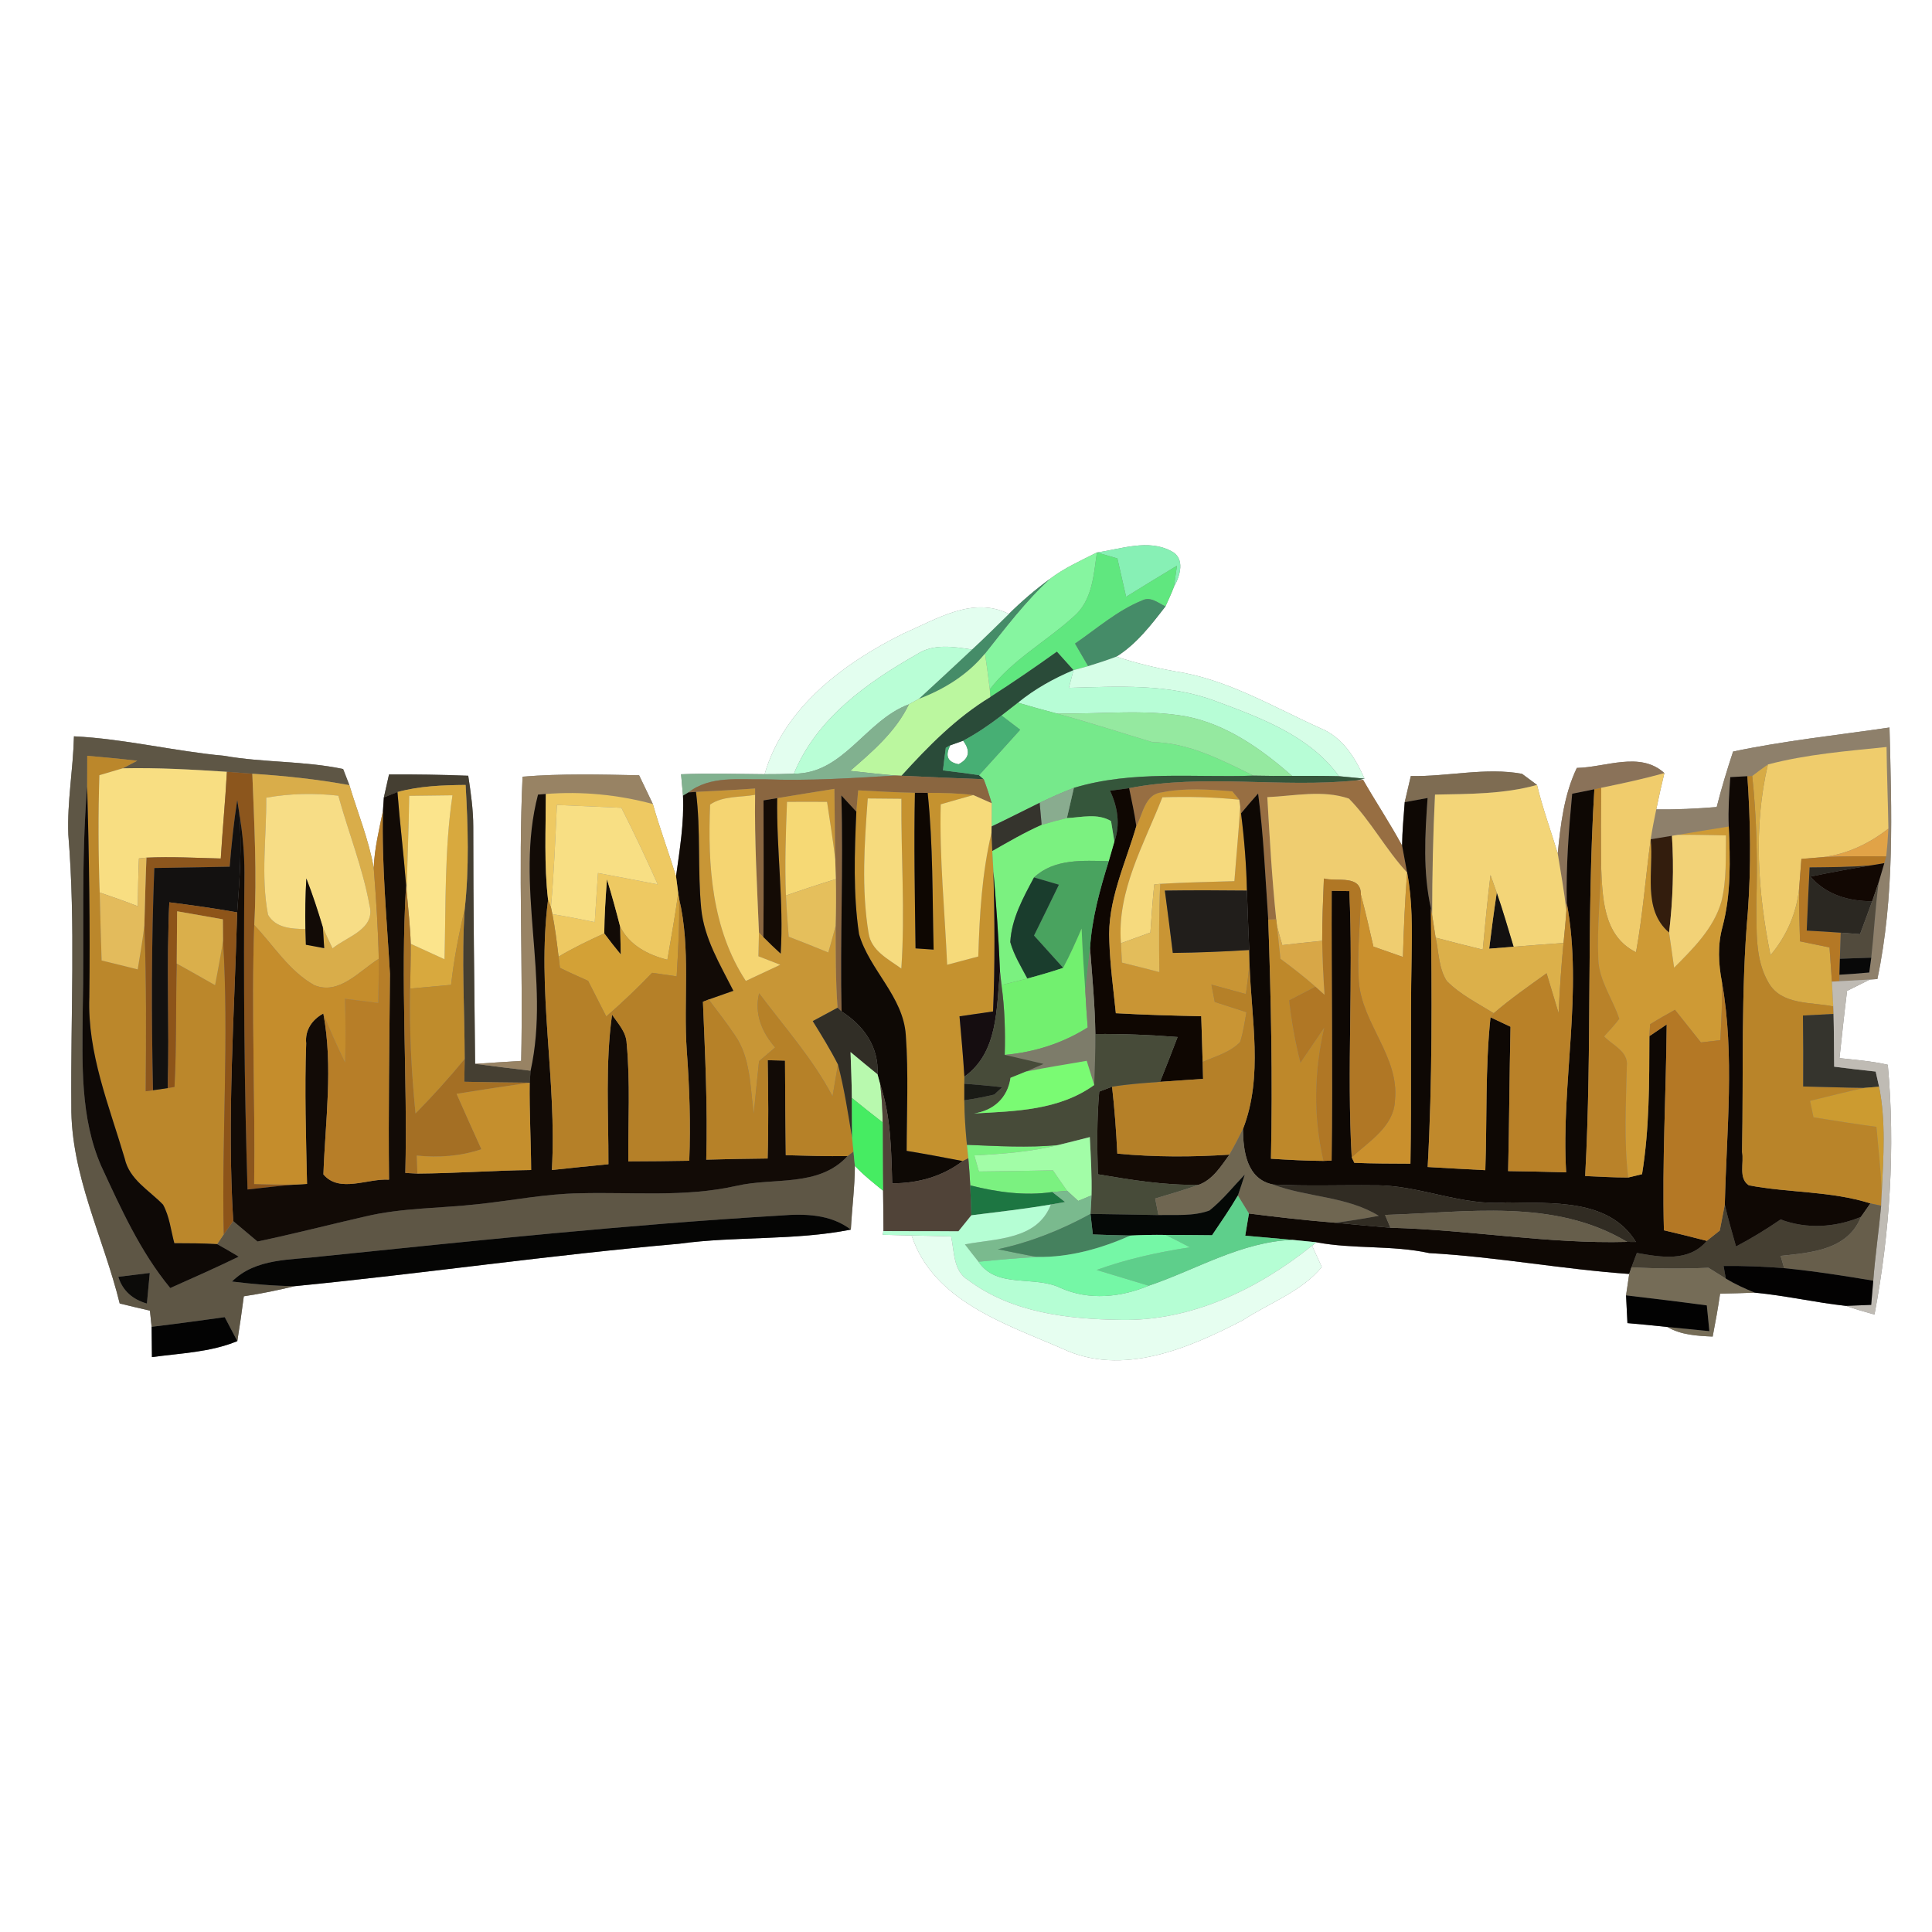 <?xml version="1.0" encoding="UTF-8" ?>
<!DOCTYPE svg PUBLIC "-//W3C//DTD SVG 1.1//EN" "http://www.w3.org/Graphics/SVG/1.1/DTD/svg11.dtd">
<svg width="250pt" height="250pt" viewBox="0 0 250 250" version="1.1" xmlns="http://www.w3.org/2000/svg">
<rect x="0" y="0" width="250" height="250" fill="#808080" stroke="none"/>
<g id="#ffffffff">
<path fill="#ffffff" opacity="1.00" d=" M 0.00 0.00 L 250.00 0.00 L 250.00 250.00 L 0.00 250.00 L 0.00 0.00 M 141.94 71.49 C 139.87 72.54 137.72 73.49 135.86 74.91 C 133.98 76.28 132.21 77.80 130.55 79.44 C 125.89 77.11 121.20 80.12 116.97 81.94 C 109.25 85.75 101.43 91.54 98.94 100.18 C 95.34 100.15 91.73 100.04 88.13 100.19 C 88.19 100.89 88.32 102.27 88.38 102.96 C 88.54 106.48 87.95 109.93 87.48 113.40 C 86.52 110.27 85.37 107.19 84.48 104.04 C 83.88 102.80 83.30 101.55 82.70 100.32 C 77.67 100.22 72.63 100.09 67.62 100.50 C 67.05 112.75 67.71 125.02 67.44 137.28 C 65.46 137.41 63.47 137.52 61.48 137.66 C 61.37 127.43 61.24 117.20 61.24 106.97 C 61.24 104.76 60.92 102.56 60.59 100.38 C 57.18 100.24 53.76 100.20 50.34 100.21 C 50.18 100.96 49.84 102.45 49.67 103.19 C 49.64 103.63 49.58 104.51 49.55 104.95 C 49.05 107.38 48.46 109.81 48.36 112.30 C 47.71 108.63 46.28 105.16 45.21 101.60 C 45.01 101.08 44.60 100.03 44.40 99.51 C 39.32 98.44 34.10 98.70 29.00 97.80 C 22.49 97.20 16.11 95.60 9.57 95.28 C 9.47 99.53 8.68 103.74 8.84 108.00 C 9.80 119.66 9.13 131.36 9.23 143.04 C 9.13 152.00 13.40 160.14 15.49 168.67 C 16.79 168.99 18.10 169.30 19.40 169.60 C 19.46 170.12 19.56 171.17 19.62 171.69 C 19.63 172.67 19.65 174.63 19.66 175.61 C 23.37 175.10 27.21 174.99 30.71 173.54 C 31.02 171.61 31.30 169.68 31.55 167.74 C 33.77 167.40 35.96 166.96 38.14 166.43 C 54.75 164.80 71.27 162.39 87.89 160.94 C 95.25 159.93 102.78 160.56 110.10 159.11 C 110.24 156.36 110.61 153.62 110.62 150.86 C 111.73 152.05 113.01 153.05 114.27 154.08 C 114.30 155.82 114.31 157.56 114.32 159.30 L 114.22 159.78 C 115.47 159.81 116.71 159.84 117.96 159.87 C 120.78 168.37 130.07 171.29 137.48 174.52 C 145.22 178.18 153.82 174.47 160.82 170.84 C 164.23 168.60 168.42 167.15 171.04 163.95 C 170.72 163.26 170.09 161.88 169.78 161.19 L 170.34 160.75 C 175.17 161.66 180.14 161.10 184.95 162.15 C 193.62 162.63 202.16 164.24 210.82 164.85 C 210.72 165.54 210.51 166.93 210.41 167.62 C 210.45 168.52 210.54 170.31 210.59 171.21 C 212.31 171.36 214.03 171.52 215.75 171.71 C 217.53 172.75 219.61 172.86 221.62 172.95 C 221.98 171.10 222.31 169.26 222.58 167.40 C 224.07 167.37 225.57 167.33 227.06 167.27 C 231.02 167.64 234.90 168.55 238.86 168.98 C 240.07 169.40 241.31 169.76 242.56 170.10 C 244.55 159.48 245.27 148.54 244.28 137.78 C 242.22 137.31 240.11 137.15 238.03 136.92 C 238.34 134.02 238.65 131.11 239.01 128.22 C 239.99 127.73 240.97 127.24 241.96 126.75 L 242.93 126.69 C 245.18 115.98 244.78 105.00 244.50 94.14 C 237.75 95.13 230.95 95.84 224.26 97.25 C 223.48 99.62 222.75 102.01 222.14 104.43 C 219.53 104.64 216.92 104.77 214.32 104.73 C 214.64 103.16 214.99 101.60 215.37 100.04 C 212.24 97.17 207.76 99.30 204.04 99.37 C 202.39 102.83 201.94 106.67 201.57 110.44 C 200.68 107.48 199.61 104.58 198.89 101.57 C 198.40 101.21 197.43 100.49 196.95 100.13 C 192.22 99.27 187.35 100.51 182.56 100.42 C 182.30 101.55 182.04 102.68 181.77 103.80 C 181.63 105.67 181.45 107.54 181.43 109.42 C 179.86 106.52 178.03 103.78 176.39 100.92 L 175.55 100.98 L 176.57 100.76 C 175.37 98.04 173.71 95.36 170.82 94.21 C 164.71 91.45 158.79 87.89 152.06 86.87 C 149.49 86.41 146.94 85.79 144.46 84.97 C 147.06 83.35 148.96 80.86 150.81 78.47 C 151.19 77.64 151.58 76.80 151.90 75.95 C 152.70 74.55 153.42 72.24 151.56 71.31 C 148.59 69.72 145.07 71.04 141.94 71.49 Z" />
<path fill="#ffffff" opacity="1.00" d=" M 122.97 96.44 C 123.39 96.29 124.22 96.00 124.63 95.85 C 125.61 97.16 125.42 98.17 124.04 98.89 C 122.61 98.62 122.26 97.81 122.97 96.44 Z" />
</g>
<g id="#87f0b5ff">
<path fill="#87f0b5" opacity="1.00" d=" M 141.94 71.49 C 145.07 71.04 148.59 69.72 151.56 71.31 C 153.42 72.24 152.70 74.55 151.90 75.95 C 152.00 75.26 152.20 73.89 152.30 73.20 C 150.09 74.52 147.91 75.87 145.72 77.22 C 145.34 75.56 144.97 73.91 144.59 72.26 C 143.93 72.07 142.60 71.69 141.94 71.49 Z" />
</g>
<g id="#86f5a0ff">
<path fill="#86f5a0" opacity="1.00" d=" M 135.86 74.91 C 137.72 73.49 139.87 72.54 141.94 71.49 C 141.52 74.42 141.34 77.78 138.88 79.83 C 135.35 83.03 131.02 85.36 128.08 89.20 C 127.89 87.65 127.69 86.11 127.46 84.57 C 130.12 81.23 132.70 77.80 135.86 74.91 Z" />
</g>
<g id="#60e77fff">
<path fill="#60e77f" opacity="1.00" d=" M 141.94 71.49 C 142.60 71.69 143.93 72.07 144.59 72.26 C 144.97 73.91 145.34 75.56 145.72 77.22 C 147.91 75.87 150.09 74.52 152.30 73.20 C 152.20 73.89 152.00 75.26 151.90 75.95 C 151.58 76.80 151.19 77.64 150.81 78.47 C 149.87 78.03 148.88 77.14 147.79 77.70 C 144.58 79.00 141.94 81.34 139.11 83.28 C 139.67 84.25 140.24 85.23 140.81 86.20 C 140.33 86.33 139.38 86.59 138.91 86.72 C 138.19 85.92 137.48 85.12 136.76 84.33 C 133.94 86.35 131.07 88.32 128.15 90.19 L 128.08 89.20 C 131.02 85.36 135.35 83.03 138.88 79.83 C 141.34 77.78 141.52 74.42 141.94 71.49 Z" />
</g>
<g id="#458c68ff">
<path fill="#458c68" opacity="1.00" d=" M 130.55 79.44 C 132.21 77.80 133.98 76.28 135.86 74.91 C 132.70 77.80 130.12 81.23 127.46 84.57 C 125.22 87.32 122.17 89.20 118.89 90.44 C 121.20 88.33 123.49 86.18 125.78 84.05 C 127.40 82.55 128.97 80.99 130.55 79.44 Z" />
<path fill="#458c68" opacity="1.00" d=" M 147.79 77.70 C 148.88 77.14 149.87 78.03 150.81 78.47 C 148.96 80.86 147.06 83.35 144.46 84.97 C 143.25 85.43 142.03 85.83 140.81 86.20 C 140.24 85.23 139.67 84.25 139.11 83.28 C 141.94 81.34 144.58 79.00 147.79 77.70 Z" />
</g>
<g id="#e3feefff">
<path fill="#e3feef" opacity="1.00" d=" M 116.97 81.94 C 121.20 80.12 125.89 77.11 130.55 79.44 C 128.97 80.99 127.40 82.55 125.78 84.05 C 123.40 83.69 120.81 83.25 118.67 84.65 C 112.19 88.32 105.65 92.98 102.73 100.11 C 101.47 100.16 100.20 100.19 98.94 100.18 C 101.43 91.54 109.25 85.75 116.97 81.94 Z" />
</g>
<g id="#b9fed6ff">
<path fill="#b9fed6" opacity="1.00" d=" M 118.67 84.65 C 120.81 83.25 123.40 83.69 125.78 84.05 C 123.49 86.18 121.20 88.33 118.89 90.44 C 118.57 90.62 117.93 90.97 117.61 91.14 C 112.01 93.20 109.15 100.18 102.73 100.11 C 105.65 92.98 112.19 88.32 118.67 84.65 Z" />
</g>
<g id="#2a4b39ff">
<path fill="#2a4b39" opacity="1.00" d=" M 128.15 90.19 C 131.07 88.32 133.94 86.35 136.76 84.33 C 137.48 85.12 138.19 85.92 138.91 86.72 C 136.34 87.80 133.90 89.16 131.73 90.93 C 131.02 91.48 130.31 92.03 129.60 92.59 C 128.02 93.80 126.38 94.92 124.63 95.85 C 124.22 96.00 123.39 96.29 122.97 96.44 L 122.39 96.76 C 122.25 97.74 122.13 98.71 122.02 99.69 C 123.57 99.88 125.13 100.06 126.69 100.31 L 127.29 100.83 C 123.74 100.70 120.19 100.56 116.64 100.38 C 120.09 96.58 123.73 92.87 128.15 90.19 Z" />
</g>
<g id="#bbf79fff">
<path fill="#bbf79f" opacity="1.00" d=" M 118.89 90.44 C 122.17 89.20 125.22 87.32 127.46 84.57 C 127.69 86.11 127.89 87.65 128.08 89.20 L 128.15 90.19 C 123.73 92.87 120.09 96.58 116.64 100.38 L 115.89 100.35 C 113.92 100.19 111.97 99.96 110.01 99.75 C 112.91 97.24 115.92 94.66 117.61 91.14 C 117.93 90.97 118.57 90.62 118.89 90.44 Z" />
</g>
<g id="#d6fee7ff">
<path fill="#d6fee7" opacity="1.00" d=" M 140.81 86.20 C 142.03 85.83 143.25 85.43 144.46 84.97 C 146.94 85.79 149.49 86.41 152.06 86.87 C 158.79 87.89 164.71 91.45 170.82 94.21 C 173.71 95.36 175.37 98.04 176.57 100.76 C 175.75 100.68 174.09 100.52 173.26 100.44 C 169.44 95.18 163.13 92.89 157.27 90.71 C 151.22 88.43 144.65 88.83 138.31 89.01 C 138.46 88.44 138.76 87.29 138.91 86.72 C 139.38 86.59 140.33 86.33 140.81 86.20 Z" />
</g>
<g id="#b7fdd6ff">
<path fill="#b7fdd6" opacity="1.00" d=" M 131.73 90.93 C 133.90 89.16 136.34 87.80 138.91 86.72 C 138.76 87.29 138.46 88.44 138.31 89.01 C 144.65 88.83 151.22 88.43 157.27 90.71 C 163.13 92.89 169.44 95.18 173.26 100.44 C 171.24 100.39 169.21 100.40 167.19 100.40 C 163.25 96.94 158.77 93.75 153.53 92.71 C 147.96 91.71 142.29 92.46 136.68 92.31 C 135.02 91.88 133.38 91.41 131.73 90.93 Z" />
</g>
<g id="#81b18fff">
<path fill="#81b18f" opacity="1.00" d=" M 102.73 100.11 C 109.15 100.18 112.01 93.20 117.61 91.14 C 115.92 94.66 112.91 97.24 110.01 99.75 C 111.97 99.96 113.92 100.19 115.89 100.35 C 110.26 100.69 104.62 101.06 98.97 100.84 C 95.64 100.91 91.90 100.34 89.08 102.54 L 88.38 102.96 C 88.32 102.27 88.19 100.89 88.13 100.19 C 91.73 100.04 95.34 100.15 98.94 100.18 C 100.20 100.19 101.47 100.16 102.73 100.11 Z" />
</g>
<g id="#76e98bff">
<path fill="#76e98b" opacity="1.00" d=" M 129.60 92.59 C 130.31 92.03 131.02 91.48 131.73 90.93 C 133.38 91.41 135.02 91.88 136.68 92.31 C 140.85 93.44 144.97 94.78 149.11 96.03 C 153.84 96.10 158.07 98.35 162.21 100.37 C 154.46 100.64 146.50 99.66 138.96 101.95 C 137.46 102.52 135.99 103.18 134.53 103.88 C 132.46 104.89 130.41 105.95 128.32 106.94 C 128.32 106.19 128.33 104.69 128.33 103.94 C 128.02 102.89 127.68 101.85 127.29 100.83 L 126.69 100.31 C 128.46 98.35 130.25 96.40 132.01 94.43 C 131.41 93.97 130.20 93.05 129.60 92.59 Z" />
</g>
<g id="#95e9a0ff">
<path fill="#95e9a0" opacity="1.00" d=" M 136.68 92.31 C 142.29 92.46 147.96 91.71 153.53 92.71 C 158.77 93.75 163.25 96.94 167.19 100.40 C 165.53 100.41 163.87 100.41 162.21 100.37 C 158.07 98.35 153.84 96.10 149.11 96.03 C 144.97 94.78 140.85 93.44 136.68 92.31 Z" />
</g>
<g id="#47af74ff">
<path fill="#47af74" opacity="1.00" d=" M 124.63 95.85 C 126.38 94.92 128.02 93.80 129.60 92.59 C 130.20 93.05 131.41 93.97 132.01 94.43 C 130.25 96.40 128.46 98.35 126.69 100.31 C 125.13 100.06 123.57 99.88 122.02 99.69 C 122.13 98.71 122.25 97.74 122.39 96.76 L 122.97 96.44 C 122.26 97.81 122.61 98.62 124.04 98.89 C 125.42 98.17 125.61 97.16 124.63 95.85 Z" />
</g>
<g id="#8e806bff">
<path fill="#8e806b" opacity="1.00" d=" M 224.26 97.25 C 230.95 95.84 237.75 95.13 244.50 94.14 C 244.78 105.00 245.18 115.98 242.93 126.69 L 241.96 126.75 C 240.64 126.82 239.31 126.90 238.00 126.97 L 238.02 126.13 C 239.31 126.05 240.59 125.96 241.88 125.84 C 241.95 125.36 242.08 124.40 242.14 123.92 C 242.50 120.67 242.66 117.41 243.10 114.17 C 243.28 113.55 243.64 112.31 243.83 111.69 L 244.08 110.82 C 244.21 109.62 244.30 108.42 244.36 107.22 C 244.30 103.70 244.16 100.18 244.12 96.66 C 238.98 97.19 233.79 97.60 228.77 98.92 C 228.08 99.40 227.40 99.90 226.74 100.41 L 226.11 100.44 C 225.56 100.47 224.45 100.53 223.90 100.56 C 223.75 102.68 223.61 104.81 223.70 106.95 C 221.49 107.29 219.30 107.67 217.10 108.03 L 216.35 108.15 C 215.66 108.26 214.29 108.49 213.60 108.60 C 213.80 107.30 214.05 106.02 214.32 104.73 C 216.92 104.77 219.53 104.64 222.14 104.43 C 222.75 102.01 223.48 99.62 224.26 97.25 Z" />
</g>
<g id="#5e5645ff">
<path fill="#5e5645" opacity="1.00" d=" M 9.57 95.28 C 16.11 95.60 22.49 97.20 29.00 97.80 C 34.10 98.70 39.32 98.44 44.40 99.51 C 44.60 100.03 45.01 101.08 45.21 101.60 C 41.06 100.83 36.86 100.40 32.65 100.12 C 31.55 100.04 30.45 99.95 29.36 99.87 C 24.87 99.58 20.37 99.32 15.88 99.42 C 16.35 99.17 17.29 98.69 17.76 98.44 C 15.61 98.19 13.45 97.99 11.29 97.80 C 11.29 99.13 11.29 100.46 11.28 101.78 C 10.47 111.51 10.93 121.26 10.70 131.01 C 10.65 137.67 10.37 144.66 13.11 150.91 C 15.65 156.39 18.15 161.97 22.03 166.67 C 25.00 165.35 27.97 164.03 30.89 162.61 C 29.97 162.05 29.04 161.51 28.10 160.99 C 28.31 160.68 28.74 160.05 28.95 159.73 C 29.26 159.30 29.87 158.44 30.18 158.01 C 31.22 158.89 32.27 159.77 33.32 160.65 C 38.00 159.67 42.64 158.47 47.30 157.40 C 52.07 156.28 57.00 156.36 61.85 155.82 C 66.24 155.36 70.59 154.47 75.02 154.41 C 81.77 154.23 88.60 154.95 95.25 153.46 C 100.09 152.32 105.95 153.68 109.66 149.60 L 110.44 149.00 C 110.48 149.47 110.57 150.39 110.62 150.86 C 110.61 153.62 110.24 156.36 110.10 159.11 C 107.46 157.10 104.15 157.04 100.98 157.29 C 81.17 158.47 61.43 160.55 41.69 162.57 C 37.69 163.07 33.11 162.75 30.02 165.83 C 32.72 166.16 35.42 166.40 38.14 166.43 C 35.96 166.96 33.77 167.40 31.55 167.74 C 31.30 169.68 31.02 171.61 30.71 173.54 C 30.30 172.76 29.49 171.22 29.08 170.44 C 25.93 170.88 22.77 171.31 19.62 171.69 C 19.56 171.17 19.46 170.12 19.40 169.60 C 18.10 169.30 16.79 168.99 15.49 168.67 C 13.40 160.14 9.13 152.00 9.23 143.04 C 9.13 131.36 9.80 119.66 8.84 108.00 C 8.68 103.74 9.47 99.53 9.57 95.28 M 15.31 165.22 C 15.87 167.05 17.20 168.16 19.01 168.68 C 19.11 167.69 19.29 165.71 19.38 164.72 C 18.37 164.84 16.33 165.09 15.31 165.22 Z" />
</g>
<g id="#efcc6cff">
<path fill="#efcc6c" opacity="1.00" d=" M 228.77 98.92 C 233.79 97.60 238.98 97.19 244.12 96.66 C 244.16 100.18 244.30 103.70 244.36 107.22 C 241.87 109.17 238.97 110.55 235.82 110.92 C 235.14 110.97 233.78 111.08 233.10 111.14 C 233.00 112.36 232.91 113.57 232.82 114.79 C 232.53 118.06 231.21 121.10 229.10 123.60 C 227.47 115.51 226.86 107.00 228.77 98.92 Z" />
</g>
<g id="#bb872bff">
<path fill="#bb872b" opacity="1.00" d=" M 11.29 97.80 C 13.45 97.99 15.61 98.19 17.76 98.44 C 17.29 98.69 16.35 99.17 15.88 99.42 C 15.12 99.64 13.62 100.09 12.86 100.31 C 12.70 105.37 12.72 110.43 12.90 115.49 C 12.98 118.42 13.05 121.35 13.15 124.29 C 14.71 124.66 16.27 125.05 17.82 125.44 C 18.13 123.55 18.45 121.67 18.68 119.77 C 18.96 126.91 18.91 134.06 18.85 141.21 L 19.80 141.08 C 20.28 141.01 21.24 140.87 21.71 140.80 L 22.58 140.65 C 22.86 135.33 22.74 130.00 22.87 124.68 C 24.53 125.60 26.18 126.54 27.83 127.48 C 28.19 125.56 28.57 123.64 28.86 121.71 C 29.65 134.37 28.67 147.06 28.95 159.73 C 28.74 160.05 28.31 160.68 28.10 160.99 C 26.25 160.87 24.41 160.88 22.56 160.87 C 22.11 159.20 21.94 157.41 21.10 155.88 C 19.31 154.02 16.74 152.64 16.14 149.91 C 14.13 143.08 11.29 136.27 11.56 129.02 C 11.67 119.94 11.53 110.86 11.28 101.78 C 11.29 100.46 11.29 99.13 11.29 97.80 Z" />
</g>
<g id="#8a7259ff">
<path fill="#8a7259" opacity="1.00" d=" M 204.04 99.37 C 207.76 99.30 212.24 97.17 215.37 100.04 C 212.67 100.79 209.93 101.38 207.19 101.94 L 206.31 102.13 C 205.59 102.28 204.16 102.57 203.44 102.71 C 202.99 107.41 202.64 112.13 202.74 116.86 L 202.69 117.82 C 202.41 115.35 201.96 112.90 201.57 110.44 C 201.94 106.67 202.39 102.83 204.04 99.37 Z" />
</g>
<g id="#d7ab45ff">
<path fill="#d7ab45" opacity="1.00" d=" M 226.74 100.41 C 227.40 99.90 228.08 99.40 228.77 98.92 C 226.86 107.00 227.47 115.51 229.10 123.60 C 231.21 121.10 232.53 118.06 232.82 114.79 C 232.76 117.13 232.85 119.47 232.92 121.81 C 234.19 122.07 235.47 122.34 236.74 122.60 C 236.85 124.07 236.95 125.55 237.05 127.02 C 237.10 127.82 237.18 129.43 237.22 130.23 C 234.38 129.64 230.52 130.09 228.85 127.16 C 227.06 124.12 227.33 120.43 227.27 117.03 C 227.43 111.49 227.33 105.93 226.74 100.41 Z" />
</g>
<g id="#f8de82ff">
<path fill="#f8de82" opacity="1.00" d=" M 12.86 100.31 C 13.62 100.09 15.12 99.64 15.88 99.42 C 20.37 99.32 24.87 99.58 29.36 99.87 C 29.16 103.62 28.79 107.35 28.57 111.09 C 25.36 111.01 22.16 110.83 18.95 110.98 L 17.98 111.08 C 17.89 113.14 17.86 115.20 17.84 117.27 C 16.21 116.64 14.56 116.05 12.90 115.49 C 12.72 110.43 12.70 105.37 12.86 100.31 Z" />
</g>
<g id="#8c561dff">
<path fill="#8c561d" opacity="1.00" d=" M 29.36 99.87 C 30.45 99.95 31.55 100.04 32.65 100.12 C 32.90 106.64 33.27 113.17 32.90 119.70 C 32.51 130.87 33.04 142.04 32.89 153.21 C 34.63 153.25 36.38 153.30 38.12 153.29 C 36.08 153.45 34.06 153.70 32.03 153.92 C 31.60 140.27 31.50 126.62 31.63 112.96 C 31.63 110.35 31.38 107.73 30.95 105.15 C 30.89 104.75 30.76 103.94 30.70 103.53 C 30.25 106.39 29.96 109.26 29.72 112.15 C 26.47 112.21 23.22 112.26 19.97 112.32 C 19.59 121.90 19.59 131.49 19.80 141.08 L 18.85 141.21 C 18.91 134.06 18.96 126.91 18.68 119.77 C 18.76 116.84 18.83 113.91 18.95 110.98 C 22.16 110.83 25.36 111.01 28.57 111.09 C 28.79 107.35 29.16 103.62 29.36 99.87 Z" />
</g>
<g id="#d9ad4aff">
<path fill="#d9ad4a" opacity="1.00" d=" M 32.65 100.12 C 36.86 100.40 41.06 100.83 45.21 101.60 C 46.28 105.16 47.71 108.63 48.36 112.30 C 48.66 116.22 48.93 120.14 49.01 124.07 C 46.51 125.62 43.88 128.83 40.65 127.47 C 37.41 125.65 35.40 122.34 32.90 119.70 C 33.27 113.17 32.90 106.64 32.65 100.12 M 34.45 103.22 C 34.50 108.26 33.73 113.38 34.68 118.37 C 35.68 120.10 37.76 120.20 39.52 120.22 C 39.54 120.73 39.57 121.74 39.58 122.25 C 40.17 122.36 41.36 122.58 41.95 122.69 C 41.91 122.02 41.83 120.67 41.78 120.00 C 42.18 120.92 42.59 121.82 43.03 122.72 C 44.90 121.18 48.63 120.25 47.81 117.14 C 46.94 112.30 45.08 107.70 43.78 102.96 C 40.67 102.61 37.53 102.67 34.45 103.22 Z" />
</g>
<g id="#453f32ff">
<path fill="#453f32" opacity="1.00" d=" M 50.34 100.21 C 53.76 100.20 57.18 100.24 60.59 100.38 C 60.92 102.56 61.24 104.76 61.24 106.97 C 61.24 117.20 61.37 127.43 61.48 137.66 C 63.87 137.97 66.26 138.27 68.66 138.55 C 68.63 138.94 68.57 139.71 68.54 140.10 C 65.72 140.08 62.90 140.04 60.08 139.98 C 60.10 139.24 60.12 137.76 60.13 137.02 C 60.12 130.57 59.70 124.12 60.13 117.67 C 60.72 112.32 60.56 106.93 60.25 101.57 C 57.29 101.60 54.30 101.70 51.43 102.49 C 50.99 102.67 50.11 103.02 49.67 103.19 C 49.84 102.45 50.18 100.96 50.34 100.21 Z" />
<path fill="#453f32" opacity="1.00" d=" M 223.19 155.88 C 223.61 157.70 224.13 159.49 224.64 161.29 C 226.63 160.25 228.55 159.07 230.41 157.80 C 233.80 159.07 237.48 158.84 240.81 157.46 C 239.09 161.76 234.38 162.09 230.41 162.51 C 230.52 162.91 230.75 163.70 230.87 164.10 C 228.26 163.88 225.64 163.79 223.03 163.81 C 223.10 164.22 223.25 165.04 223.32 165.45 C 222.57 164.99 221.82 164.52 221.08 164.05 C 217.75 164.19 214.43 164.17 211.11 163.99 C 211.28 163.53 211.63 162.59 211.81 162.13 C 214.93 162.69 218.54 163.33 220.86 160.57 C 221.28 160.24 222.12 159.56 222.54 159.23 C 222.76 158.11 222.98 157.00 223.19 155.88 Z" />
</g>
<g id="#988364ff">
<path fill="#988364" opacity="1.00" d=" M 67.62 100.50 C 72.63 100.09 77.67 100.22 82.70 100.32 C 83.30 101.55 83.88 102.80 84.48 104.04 C 79.97 102.83 75.28 102.37 70.63 102.74 L 69.62 102.82 C 66.54 114.57 71.28 126.71 68.66 138.55 C 66.26 138.27 63.87 137.97 61.48 137.66 C 63.47 137.52 65.46 137.41 67.44 137.28 C 67.71 125.02 67.05 112.75 67.62 100.50 Z" />
</g>
<g id="#8a6640ff">
<path fill="#8a6640" opacity="1.00" d=" M 115.89 100.35 L 116.64 100.38 C 120.19 100.56 123.74 100.70 127.29 100.83 C 127.68 101.85 128.02 102.89 128.33 103.94 C 127.74 103.68 126.54 103.14 125.94 102.88 C 123.98 102.63 122.01 102.60 120.04 102.60 C 119.63 102.60 118.80 102.59 118.39 102.59 C 115.94 102.54 113.49 102.40 111.05 102.27 C 110.99 102.96 110.87 104.34 110.81 105.03 C 110.17 104.33 109.52 103.63 108.87 102.93 C 109.15 112.25 108.69 121.57 108.90 130.88 L 108.38 130.40 C 108.12 126.88 108.14 123.35 108.13 119.82 C 108.19 117.79 108.20 115.77 108.16 113.75 C 108.14 113.10 108.10 111.82 108.08 111.18 C 108.02 108.15 108.02 105.12 107.97 102.08 C 105.50 102.47 103.04 102.87 100.57 103.28 C 100.13 103.35 99.24 103.49 98.80 103.57 C 98.81 109.46 98.84 115.36 98.78 121.25 L 98.21 120.66 C 97.97 114.72 97.62 108.79 97.71 102.85 L 97.71 102.03 C 95.16 102.22 92.61 102.34 90.06 102.47 L 89.08 102.54 C 91.90 100.34 95.64 100.91 98.97 100.84 C 104.62 101.06 110.26 100.69 115.89 100.35 Z" />
</g>
<g id="#35563bff">
<path fill="#35563b" opacity="1.00" d=" M 138.96 101.95 C 146.50 99.66 154.46 100.64 162.21 100.37 C 163.87 100.41 165.53 100.41 167.19 100.40 C 169.21 100.40 171.24 100.39 173.26 100.44 C 174.09 100.52 175.75 100.68 176.57 100.76 L 175.55 100.98 C 165.76 101.99 155.82 100.09 146.11 101.99 C 145.28 102.10 144.46 102.21 143.64 102.32 C 144.61 104.39 145.00 106.70 144.20 108.90 C 144.09 108.24 143.88 106.91 143.77 106.25 C 142.03 105.20 139.95 105.77 138.06 105.86 C 138.36 104.55 138.66 103.25 138.96 101.95 Z" />
</g>
<g id="#7e6c52ff">
<path fill="#7e6c52" opacity="1.00" d=" M 182.56 100.42 C 187.35 100.51 192.22 99.27 196.95 100.13 C 197.43 100.49 198.40 101.21 198.89 101.57 C 194.59 102.77 190.11 102.73 185.69 102.82 C 185.43 108.01 185.33 113.21 185.32 118.41 L 185.16 117.53 C 184.11 112.83 184.39 108.01 184.73 103.26 C 183.74 103.44 182.75 103.62 181.77 103.80 C 182.04 102.68 182.30 101.55 182.56 100.42 Z" />
</g>
<g id="#f0cc6cff">
<path fill="#f0cc6c" opacity="1.00" d=" M 207.19 101.94 C 209.93 101.38 212.67 100.79 215.37 100.04 C 214.99 101.60 214.64 103.16 214.32 104.73 C 214.05 106.02 213.80 107.30 213.60 108.60 C 212.94 113.47 212.58 118.38 211.70 123.22 C 207.34 121.06 207.36 115.97 207.17 111.74 C 207.15 108.47 207.16 105.21 207.19 101.94 Z" />
</g>
<g id="#0f0804ff">
<path fill="#0f0804" opacity="1.00" d=" M 223.90 100.56 C 224.45 100.53 225.56 100.47 226.11 100.44 C 226.52 106.29 226.60 112.16 226.17 118.01 C 225.26 128.33 225.62 138.70 225.42 149.05 C 225.71 150.43 224.90 152.47 226.30 153.38 C 231.51 154.37 236.92 154.10 242.03 155.72 C 241.73 156.16 241.12 157.03 240.81 157.46 C 237.48 158.84 233.80 159.07 230.41 157.80 C 228.55 159.07 226.63 160.25 224.64 161.29 C 224.13 159.49 223.61 157.70 223.19 155.88 C 223.41 146.30 224.49 136.58 222.82 127.09 C 222.36 124.73 222.24 122.28 222.89 119.93 C 224.01 115.69 223.89 111.28 223.70 106.95 C 223.61 104.81 223.75 102.68 223.90 100.56 Z" />
</g>
<g id="#976e42ff">
<path fill="#976e42" opacity="1.00" d=" M 146.11 101.99 C 155.82 100.09 165.76 101.99 175.55 100.98 L 176.39 100.92 C 178.03 103.78 179.86 106.52 181.43 109.42 C 181.65 110.58 181.87 111.74 182.08 112.91 C 179.31 109.92 177.40 106.24 174.55 103.34 C 171.16 102.17 167.48 103.00 163.99 103.15 C 164.29 108.42 164.59 113.69 165.14 118.95 L 164.11 118.99 C 163.73 113.55 163.51 108.10 162.80 102.68 C 162.04 103.53 161.31 104.38 160.59 105.25 L 160.48 104.40 L 160.36 103.48 C 160.13 103.21 159.68 102.67 159.46 102.40 C 156.42 102.15 153.32 101.93 150.31 102.54 C 148.15 102.77 147.90 105.34 147.04 106.90 C 146.80 105.25 146.45 103.62 146.11 101.99 Z" />
</g>
<g id="#f3d578ff">
<path fill="#f3d578" opacity="1.00" d=" M 198.89 101.57 C 199.61 104.58 200.68 107.48 201.57 110.44 C 201.96 112.90 202.41 115.35 202.69 117.82 C 202.60 119.22 202.45 120.62 202.32 122.02 C 200.16 122.17 198.01 122.33 195.86 122.51 C 195.15 120.17 194.48 117.82 193.68 115.52 C 193.48 114.95 193.08 113.80 192.87 113.23 C 192.48 116.44 192.17 119.66 191.87 122.88 C 189.83 122.38 187.80 121.87 185.77 121.33 C 185.65 120.60 185.43 119.14 185.32 118.41 C 185.33 113.21 185.43 108.01 185.69 102.82 C 190.11 102.73 194.59 102.77 198.89 101.57 Z" />
</g>
<g id="#b98429ff">
<path fill="#b98429" opacity="1.00" d=" M 226.11 100.44 L 226.74 100.41 C 227.33 105.93 227.43 111.49 227.27 117.03 C 227.33 120.43 227.06 124.12 228.85 127.16 C 230.52 130.09 234.38 129.64 237.22 130.23 L 237.26 131.20 C 235.94 131.27 234.62 131.34 233.30 131.41 C 233.34 134.47 233.35 137.53 233.33 140.59 C 235.98 140.64 238.64 140.75 241.30 140.77 C 238.92 141.27 236.58 141.88 234.22 142.45 C 234.33 142.98 234.56 144.05 234.67 144.58 C 237.38 145.02 240.09 145.44 242.81 145.81 C 243.07 148.60 243.36 151.39 243.50 154.20 C 243.48 154.65 243.44 155.56 243.42 156.02 C 243.07 155.94 242.38 155.80 242.03 155.72 C 236.92 154.10 231.51 154.37 226.30 153.38 C 224.90 152.47 225.71 150.43 225.42 149.05 C 225.62 138.70 225.26 128.33 226.17 118.01 C 226.60 112.16 226.52 106.29 226.11 100.44 Z" />
</g>
<g id="#0e0906ff">
<path fill="#0e0906" opacity="1.00" d=" M 11.28 101.78 C 11.53 110.86 11.67 119.94 11.56 129.02 C 11.29 136.27 14.13 143.08 16.14 149.91 C 16.74 152.64 19.31 154.02 21.10 155.88 C 21.94 157.41 22.11 159.20 22.56 160.87 C 24.41 160.88 26.25 160.87 28.10 160.99 C 29.04 161.51 29.97 162.05 30.89 162.61 C 27.97 164.03 25.00 165.35 22.03 166.67 C 18.15 161.97 15.65 156.39 13.11 150.91 C 10.37 144.66 10.65 137.67 10.70 131.01 C 10.93 121.26 10.47 111.51 11.28 101.78 Z" />
</g>
<g id="#d8a93eff">
<path fill="#d8a93e" opacity="1.00" d=" M 51.43 102.49 C 54.30 101.70 57.29 101.60 60.25 101.57 C 60.56 106.93 60.72 112.32 60.13 117.67 C 59.36 120.89 58.74 124.15 58.37 127.44 C 56.61 127.60 54.84 127.76 53.07 127.92 C 53.10 125.99 53.16 124.06 53.15 122.13 C 54.60 122.80 56.06 123.46 57.52 124.13 C 57.70 117.05 57.51 109.94 58.55 102.91 C 56.68 102.93 54.81 102.96 52.95 102.98 C 52.90 107.13 52.70 111.27 52.63 115.41 L 52.55 114.56 C 52.24 110.53 51.74 106.52 51.43 102.49 Z" />
</g>
<g id="#c89636ff">
<path fill="#c89636" opacity="1.00" d=" M 90.06 102.47 C 92.61 102.34 95.16 102.22 97.71 102.03 L 97.71 102.85 C 95.78 103.20 93.57 102.96 91.89 104.11 C 91.56 111.93 92.09 120.19 96.51 126.93 C 98.00 126.23 99.48 125.54 100.97 124.84 C 100.27 124.57 98.85 124.02 98.14 123.74 C 98.16 122.97 98.20 121.43 98.21 120.66 L 98.78 121.25 C 99.51 121.99 100.25 122.70 101.02 123.40 C 101.44 116.68 100.46 109.99 100.57 103.28 C 103.04 102.87 105.50 102.47 107.97 102.08 C 108.02 105.12 108.02 108.15 108.08 111.18 C 107.79 108.70 107.39 106.23 107.02 103.76 C 105.29 103.75 103.56 103.75 101.84 103.76 C 101.68 107.80 101.54 111.84 101.70 115.88 C 101.78 117.65 101.92 119.43 102.06 121.21 C 103.78 121.87 105.48 122.55 107.18 123.25 C 107.50 122.11 107.83 120.97 108.13 119.82 C 108.14 123.35 108.12 126.88 108.38 130.40 C 107.31 130.98 106.24 131.55 105.17 132.13 C 106.31 133.97 107.45 135.81 108.43 137.74 C 108.19 139.11 107.96 140.48 107.73 141.86 C 105.18 137.00 101.49 132.89 98.23 128.53 C 97.58 131.16 98.58 133.57 100.30 135.54 C 99.60 136.13 98.91 136.72 98.22 137.31 C 97.98 139.57 97.75 141.82 97.54 144.08 C 97.05 140.68 97.16 136.93 95.12 133.99 C 94.06 132.39 92.86 130.88 91.71 129.33 C 92.51 129.05 94.10 128.49 94.90 128.21 C 93.19 124.82 91.13 121.46 90.74 117.60 C 90.25 112.57 90.70 107.49 90.06 102.47 Z" />
</g>
<g id="#c5922fff">
<path fill="#c5922f" opacity="1.00" d=" M 111.05 102.27 C 113.49 102.40 115.94 102.54 118.39 102.59 C 118.24 109.30 118.39 116.01 118.47 122.72 C 119.06 122.76 120.23 122.84 120.81 122.88 C 120.64 116.12 120.75 109.34 120.04 102.60 C 122.01 102.60 123.98 102.63 125.94 102.88 C 124.54 103.27 123.13 103.67 121.73 104.08 C 121.55 111.01 122.26 117.92 122.56 124.84 C 123.90 124.48 125.25 124.13 126.59 123.77 C 126.75 118.40 127.06 113.01 128.30 107.76 C 128.32 108.35 128.37 109.53 128.40 110.13 C 128.43 110.79 128.51 112.11 128.55 112.78 C 128.71 118.81 128.76 124.85 128.50 130.88 C 127.05 131.09 125.60 131.30 124.16 131.51 C 124.39 134.11 124.63 136.71 124.79 139.32 L 124.78 140.23 C 124.78 140.77 124.78 141.84 124.78 142.38 C 124.80 144.30 124.93 146.22 125.12 148.14 C 125.16 148.57 125.25 149.44 125.30 149.88 L 124.57 150.24 C 122.16 149.77 119.74 149.32 117.32 148.92 C 117.33 143.92 117.57 138.92 117.21 133.93 C 116.87 128.91 112.51 125.52 111.16 120.88 C 110.38 115.64 110.58 110.30 110.81 105.03 C 110.87 104.34 110.99 102.96 111.05 102.27 M 112.29 103.32 C 111.86 109.12 111.45 115.01 112.40 120.78 C 112.75 123.04 114.97 124.12 116.63 125.33 C 117.13 118.01 116.58 110.68 116.64 103.36 C 115.19 103.35 113.74 103.34 112.29 103.32 Z" />
</g>
<g id="#89ac8fff">
<path fill="#89ac8f" opacity="1.00" d=" M 134.53 103.88 C 135.99 103.18 137.46 102.52 138.96 101.95 C 138.66 103.25 138.36 104.55 138.06 105.86 C 136.96 106.12 135.87 106.41 134.79 106.74 C 134.73 106.03 134.60 104.59 134.53 103.88 Z" />
</g>
<g id="#0f0702ff">
<path fill="#0f0702" opacity="1.00" d=" M 143.64 102.32 C 144.46 102.21 145.28 102.10 146.11 101.99 C 146.45 103.62 146.80 105.25 147.04 106.90 C 145.62 111.81 143.25 116.63 143.55 121.86 C 143.65 124.96 144.08 128.03 144.39 131.11 C 148.07 131.32 151.76 131.42 155.44 131.50 C 155.50 133.47 155.57 135.44 155.62 137.41 C 155.64 137.96 155.66 139.06 155.68 139.61 C 153.82 139.74 151.96 139.85 150.11 139.99 C 150.89 138.06 151.64 136.13 152.38 134.19 C 148.84 133.91 145.29 133.77 141.74 133.80 C 141.69 130.09 141.33 126.38 141.05 122.68 C 141.29 118.83 142.33 115.09 143.47 111.43 C 143.65 110.79 144.01 109.53 144.20 108.90 C 145.00 106.70 144.61 104.39 143.64 102.32 Z" />
</g>
<g id="#c99534ff">
<path fill="#c99534" opacity="1.00" d=" M 147.04 106.90 C 147.90 105.34 148.15 102.77 150.31 102.54 C 153.32 101.93 156.42 102.15 159.46 102.40 C 159.68 102.67 160.13 103.21 160.36 103.48 C 157.05 103.14 153.73 103.06 150.41 103.17 C 148.04 109.25 144.51 115.28 145.05 122.05 C 145.09 122.68 145.15 123.93 145.18 124.56 C 146.80 124.96 148.41 125.37 150.02 125.79 C 149.97 121.98 149.95 118.17 150.13 114.37 C 153.32 114.17 156.53 114.13 159.73 114.02 C 159.97 110.81 160.29 107.61 160.48 104.40 L 160.59 105.25 C 161.01 108.57 161.28 111.90 161.35 115.24 C 157.81 115.20 154.27 115.19 150.73 115.24 C 151.09 117.93 151.43 120.62 151.76 123.31 C 155.06 123.27 158.36 123.14 161.65 122.93 C 161.66 123.37 161.68 124.27 161.69 124.72 C 161.56 126.02 161.39 127.32 161.22 128.63 C 159.73 128.22 158.24 127.81 156.76 127.41 C 156.87 127.97 157.09 129.09 157.19 129.65 C 158.56 130.09 159.92 130.54 161.29 130.98 C 161.05 132.27 160.88 133.59 160.47 134.84 C 159.17 136.18 157.29 136.69 155.62 137.41 C 155.57 135.44 155.50 133.47 155.44 131.50 C 151.76 131.42 148.07 131.32 144.39 131.11 C 144.08 128.03 143.65 124.96 143.55 121.86 C 143.25 116.63 145.62 111.81 147.04 106.90 Z" />
</g>
<g id="#0e0804ff">
<path fill="#0e0804" opacity="1.00" d=" M 203.44 102.71 C 204.16 102.57 205.59 102.28 206.31 102.13 C 205.29 118.79 206.03 135.51 205.12 152.18 C 206.97 152.26 208.83 152.37 210.69 152.37 C 211.14 152.26 212.03 152.05 212.48 151.94 C 213.44 146.03 213.41 140.04 213.43 134.08 C 213.99 133.70 215.11 132.94 215.67 132.56 C 215.59 141.44 215.07 150.31 215.31 159.20 C 217.16 159.63 219.02 160.09 220.86 160.57 C 218.54 163.33 214.93 162.69 211.81 162.13 C 211.63 162.59 211.28 163.53 211.11 163.99 L 210.82 164.85 C 202.16 164.24 193.62 162.63 184.95 162.15 C 180.14 161.10 175.17 161.66 170.34 160.75 C 169.57 160.67 168.02 160.52 167.25 160.44 C 165.21 160.26 163.17 160.08 161.13 159.90 C 161.29 158.94 161.45 157.98 161.61 157.03 C 165.32 157.50 169.03 157.92 172.76 158.22 C 175.15 158.44 177.53 158.68 179.92 158.87 C 190.16 159.13 200.30 160.98 210.55 160.70 L 211.69 160.71 C 208.21 155.04 200.78 155.74 195.01 155.59 C 189.13 156.11 183.66 153.31 177.83 153.38 C 173.47 153.33 169.10 153.50 164.74 153.28 C 161.33 152.59 160.87 149.00 160.84 146.10 C 163.50 139.24 161.90 131.82 161.69 124.72 C 161.68 124.27 161.66 123.37 161.65 122.93 C 161.55 120.36 161.43 117.80 161.35 115.24 C 161.28 111.90 161.01 108.57 160.59 105.25 C 161.31 104.38 162.04 103.53 162.80 102.68 C 163.51 108.10 163.73 113.55 164.11 118.99 C 164.47 129.30 164.69 139.62 164.46 149.94 C 166.72 150.08 168.98 150.21 171.25 150.22 L 172.31 150.18 C 172.45 138.55 172.28 126.91 172.32 115.27 C 172.89 115.28 174.03 115.30 174.60 115.31 C 175.14 126.79 174.26 138.29 174.91 149.76 L 175.25 150.47 C 177.67 150.57 180.09 150.57 182.51 150.58 C 182.67 141.73 182.48 132.87 182.66 124.01 C 182.72 120.31 182.78 116.56 182.08 112.91 C 181.87 111.74 181.65 110.58 181.43 109.42 C 181.45 107.54 181.63 105.67 181.77 103.80 C 182.75 103.62 183.74 103.44 184.73 103.26 C 184.39 108.01 184.11 112.83 185.16 117.53 C 185.28 128.69 185.36 139.86 184.74 151.01 C 187.22 151.16 189.71 151.29 192.20 151.42 C 192.43 144.83 192.18 138.21 192.87 131.64 C 193.51 131.94 194.81 132.56 195.46 132.86 C 195.32 139.09 195.30 145.31 195.15 151.54 C 197.65 151.57 200.15 151.63 202.66 151.70 C 201.98 140.08 204.88 128.40 202.74 116.86 C 202.64 112.13 202.99 107.41 203.44 102.71 Z" />
</g>
<g id="#b98229ff">
<path fill="#b98229" opacity="1.00" d=" M 206.31 102.13 L 207.19 101.94 C 207.16 105.21 207.15 108.47 207.17 111.74 C 207.13 115.86 206.63 119.96 206.82 124.08 C 206.90 126.90 208.69 129.23 209.54 131.84 C 208.94 132.64 208.25 133.36 207.58 134.11 C 208.69 135.27 210.76 136.06 210.51 137.97 C 210.41 142.77 210.12 147.58 210.69 152.37 C 208.83 152.37 206.97 152.26 205.12 152.18 C 206.03 135.51 205.29 118.79 206.31 102.13 Z" />
</g>
<g id="#f7dd86ff">
<path fill="#f7dd86" opacity="1.00" d=" M 34.45 103.22 C 37.53 102.67 40.67 102.61 43.78 102.96 C 45.08 107.70 46.94 112.30 47.81 117.14 C 48.63 120.25 44.90 121.18 43.03 122.72 C 42.59 121.82 42.18 120.92 41.78 120.00 C 41.14 117.86 40.45 115.74 39.64 113.67 C 39.52 115.85 39.47 118.03 39.52 120.22 C 37.76 120.20 35.68 120.10 34.68 118.37 C 33.73 113.38 34.50 108.26 34.45 103.22 Z" />
</g>
<g id="#120b06ff">
<path fill="#120b06" opacity="1.00" d=" M 49.67 103.19 C 50.11 103.02 50.99 102.67 51.43 102.49 C 51.74 106.52 52.24 110.53 52.55 114.56 C 51.79 126.95 52.76 139.37 52.45 151.78 C 52.84 151.80 53.62 151.84 54.01 151.86 C 58.92 151.83 63.82 151.46 68.73 151.40 C 68.71 147.64 68.49 143.87 68.54 140.10 C 68.57 139.71 68.63 138.94 68.66 138.55 C 71.28 126.71 66.54 114.57 69.62 102.82 L 70.63 102.74 C 70.63 107.30 70.39 111.89 70.92 116.44 C 69.42 128.11 72.09 139.73 71.41 151.40 C 73.85 151.14 76.29 150.88 78.73 150.65 C 78.75 144.20 78.31 137.71 79.20 131.30 C 79.97 132.45 81.04 133.54 81.09 135.02 C 81.57 140.09 81.27 145.19 81.30 150.28 C 83.93 150.28 86.56 150.24 89.19 150.20 C 89.38 145.46 89.22 140.72 88.87 136.00 C 88.41 129.43 89.41 122.75 87.87 116.27 L 87.76 115.57 C 87.69 115.02 87.55 113.94 87.48 113.40 C 87.95 109.93 88.54 106.48 88.38 102.96 L 89.08 102.54 L 90.06 102.47 C 90.70 107.49 90.25 112.57 90.74 117.60 C 91.13 121.46 93.19 124.82 94.90 128.21 C 94.10 128.49 92.51 129.05 91.71 129.33 L 90.96 129.63 C 91.24 136.44 91.58 143.24 91.39 150.06 C 94.04 149.99 96.68 149.93 99.33 149.91 C 99.46 145.67 99.41 141.43 99.34 137.19 C 99.90 137.20 101.02 137.23 101.58 137.24 C 101.59 141.32 101.64 145.40 101.68 149.48 C 104.34 149.55 107.00 149.63 109.66 149.60 C 105.95 153.68 100.09 152.32 95.25 153.46 C 88.60 154.95 81.77 154.23 75.02 154.41 C 70.59 154.47 66.24 155.36 61.85 155.82 C 57.00 156.36 52.07 156.28 47.30 157.40 C 42.64 158.47 38.00 159.67 33.32 160.65 C 32.27 159.77 31.22 158.89 30.18 158.01 C 29.36 144.70 30.33 131.37 30.69 118.06 C 31.01 113.77 31.33 109.45 30.95 105.15 C 31.38 107.73 31.63 110.35 31.63 112.96 C 31.50 126.62 31.60 140.27 32.03 153.92 C 34.06 153.70 36.08 153.45 38.12 153.29 C 38.52 153.27 39.33 153.22 39.73 153.20 C 39.60 147.14 39.40 141.06 39.62 135.00 C 39.44 133.31 40.39 131.92 41.84 131.15 C 43.13 138.05 42.09 145.04 41.85 151.97 C 43.93 154.43 47.56 152.46 50.34 152.65 C 50.24 143.77 50.39 134.89 50.46 126.01 C 50.06 118.99 49.38 111.99 49.55 104.95 C 49.58 104.51 49.64 103.63 49.67 103.19 Z" />
<path fill="#120b06" opacity="1.00" d=" M 39.64 113.67 C 40.45 115.74 41.14 117.86 41.78 120.00 C 41.83 120.67 41.91 122.02 41.95 122.69 C 41.36 122.58 40.17 122.36 39.58 122.25 C 39.57 121.74 39.54 120.73 39.52 120.22 C 39.47 118.03 39.52 115.85 39.64 113.67 Z" />
<path fill="#120b06" opacity="1.00" d=" M 78.54 113.78 C 79.16 115.80 79.72 117.85 80.25 119.91 C 80.27 120.81 80.31 122.61 80.33 123.51 C 79.59 122.62 78.88 121.71 78.19 120.78 C 78.21 118.44 78.37 116.11 78.54 113.78 Z" />
</g>
<g id="#fbe48cff">
<path fill="#fbe48c" opacity="1.00" d=" M 52.95 102.98 C 54.81 102.96 56.68 102.93 58.55 102.91 C 57.51 109.94 57.70 117.05 57.52 124.13 C 56.06 123.46 54.60 122.80 53.15 122.13 C 53.08 119.88 52.82 117.65 52.63 115.41 C 52.70 111.27 52.90 107.13 52.95 102.98 Z" />
</g>
<g id="#eec962ff">
<path fill="#eec962" opacity="1.00" d=" M 70.63 102.74 C 75.28 102.37 79.97 102.83 84.48 104.04 C 85.37 107.19 86.52 110.27 87.48 113.40 C 87.55 113.94 87.69 115.02 87.76 115.57 C 87.37 118.45 86.85 121.32 86.36 124.19 C 83.85 123.56 81.46 122.33 80.25 119.91 C 79.72 117.85 79.16 115.80 78.54 113.78 C 78.37 116.11 78.21 118.44 78.19 120.78 C 76.18 121.70 74.18 122.65 72.28 123.79 C 72.06 121.95 71.83 120.11 71.48 118.29 C 73.32 118.59 75.14 118.94 76.96 119.32 C 77.09 117.20 77.24 115.08 77.38 112.97 C 79.96 113.45 82.53 113.95 85.11 114.44 C 83.62 111.10 82.06 107.79 80.41 104.53 C 77.63 104.40 74.84 104.28 72.06 104.16 C 71.86 108.57 71.69 112.98 71.29 117.38 L 70.92 116.44 C 70.39 111.89 70.63 107.30 70.63 102.74 Z" />
</g>
<g id="#f5d572ff">
<path fill="#f5d572" opacity="1.00" d=" M 91.89 104.11 C 93.57 102.96 95.78 103.20 97.71 102.85 C 97.62 108.79 97.97 114.72 98.21 120.66 C 98.20 121.43 98.16 122.97 98.14 123.74 C 98.85 124.02 100.27 124.57 100.97 124.84 C 99.48 125.54 98.00 126.23 96.51 126.93 C 92.09 120.19 91.56 111.93 91.89 104.11 Z" />
</g>
<g id="#140b05ff">
<path fill="#140b05" opacity="1.00" d=" M 98.80 103.57 C 99.24 103.49 100.13 103.35 100.57 103.28 C 100.46 109.99 101.44 116.68 101.02 123.40 C 100.25 122.70 99.51 121.99 98.78 121.25 C 98.84 115.36 98.81 109.46 98.80 103.57 Z" />
<path fill="#140b05" opacity="1.00" d=" M 142.24 141.25 C 142.66 141.10 143.49 140.78 143.90 140.62 C 144.23 143.50 144.44 146.39 144.58 149.28 C 149.40 149.73 154.26 149.73 159.09 149.41 C 158.00 150.90 156.94 152.65 155.12 153.31 C 150.72 153.40 146.37 152.68 142.06 151.95 C 141.97 148.38 141.92 144.81 142.24 141.25 Z" />
</g>
<g id="#0e0905ff">
<path fill="#0e0905" opacity="1.00" d=" M 108.87 102.93 C 109.52 103.63 110.17 104.33 110.81 105.03 C 110.58 110.30 110.38 115.64 111.16 120.88 C 112.51 125.52 116.87 128.91 117.21 133.93 C 117.57 138.92 117.33 143.92 117.32 148.92 C 119.74 149.32 122.16 149.77 124.57 150.24 C 121.93 152.26 118.75 153.13 115.45 153.12 C 115.33 148.82 115.28 144.44 113.90 140.32 C 113.81 140.00 113.64 139.35 113.55 139.02 C 113.74 135.48 111.79 132.73 108.90 130.88 C 108.69 121.57 109.15 112.25 108.87 102.93 Z" />
</g>
<g id="#f6db7eff">
<path fill="#f6db7e" opacity="1.00" d=" M 112.29 103.32 C 113.74 103.34 115.19 103.35 116.64 103.36 C 116.58 110.68 117.13 118.01 116.63 125.33 C 114.97 124.12 112.75 123.04 112.40 120.78 C 111.45 115.01 111.86 109.12 112.29 103.32 Z" />
</g>
<g id="#0e0702ff">
<path fill="#0e0702" opacity="1.00" d=" M 118.39 102.59 C 118.80 102.59 119.63 102.60 120.04 102.60 C 120.75 109.34 120.64 116.12 120.81 122.88 C 120.23 122.84 119.06 122.76 118.47 122.72 C 118.39 116.01 118.24 109.30 118.39 102.59 Z" />
</g>
<g id="#f6da7aff">
<path fill="#f6da7a" opacity="1.00" d=" M 121.73 104.08 C 123.13 103.67 124.54 103.27 125.94 102.88 C 126.54 103.14 127.74 103.68 128.33 103.94 C 128.33 104.69 128.32 106.19 128.32 106.94 L 128.30 107.76 C 127.06 113.01 126.75 118.40 126.59 123.77 C 125.25 124.13 123.90 124.48 122.56 124.84 C 122.26 117.92 121.55 111.01 121.73 104.08 Z" />
</g>
<g id="#f6da7eff">
<path fill="#f6da7e" opacity="1.00" d=" M 150.41 103.17 C 153.73 103.06 157.05 103.14 160.36 103.48 L 160.48 104.40 C 160.29 107.61 159.97 110.81 159.73 114.02 C 156.53 114.13 153.32 114.17 150.13 114.37 L 149.36 114.45 C 149.14 116.51 149.01 118.59 148.86 120.67 C 147.59 121.13 146.32 121.59 145.05 122.05 C 144.51 115.28 148.04 109.25 150.41 103.17 Z" />
</g>
<g id="#efcd70ff">
<path fill="#efcd70" opacity="1.00" d=" M 163.99 103.15 C 167.48 103.00 171.16 102.17 174.55 103.34 C 177.40 106.24 179.31 109.92 182.08 112.91 C 181.80 116.54 181.64 120.19 181.54 123.83 C 180.27 123.39 178.99 122.94 177.72 122.49 C 177.21 120.25 176.70 118.00 176.10 115.77 C 176.13 113.13 173.03 114.12 171.31 113.68 C 171.20 116.36 171.09 119.05 171.09 121.74 C 169.37 121.91 167.65 122.09 165.93 122.30 C 165.69 121.49 165.47 120.68 165.25 119.87 L 165.14 118.95 C 164.59 113.69 164.29 108.42 163.99 103.15 Z" />
</g>
<g id="#131110ff">
<path fill="#131110" opacity="1.00" d=" M 30.70 103.53 C 30.76 103.94 30.89 104.75 30.95 105.15 C 31.33 109.45 31.01 113.77 30.69 118.06 C 27.77 117.54 24.85 117.13 21.91 116.76 C 21.54 124.77 21.93 132.79 21.71 140.80 C 21.24 140.87 20.28 141.01 19.80 141.08 C 19.59 131.49 19.59 121.90 19.97 112.32 C 23.22 112.26 26.47 112.21 29.72 112.15 C 29.96 109.26 30.25 106.39 30.70 103.53 Z" />
<path fill="#131110" opacity="1.00" d=" M 192.70 122.76 C 193.00 120.34 193.31 117.92 193.68 115.52 C 194.48 117.82 195.15 120.17 195.86 122.51 C 194.81 122.59 193.75 122.67 192.70 122.76 Z" />
</g>
<g id="#f8df84ff">
<path fill="#f8df84" opacity="1.00" d=" M 72.06 104.16 C 74.84 104.28 77.63 104.40 80.41 104.53 C 82.06 107.79 83.62 111.10 85.11 114.44 C 82.53 113.95 79.96 113.45 77.38 112.97 C 77.24 115.08 77.09 117.20 76.96 119.32 C 75.14 118.94 73.32 118.59 71.48 118.29 L 71.29 117.38 C 71.69 112.98 71.86 108.57 72.06 104.16 Z" />
</g>
<g id="#f6d975ff">
<path fill="#f6d975" opacity="1.00" d=" M 101.84 103.76 C 103.56 103.75 105.29 103.75 107.02 103.76 C 107.39 106.23 107.79 108.70 108.08 111.18 C 108.10 111.82 108.14 113.10 108.16 113.75 C 106.00 114.42 103.84 115.13 101.70 115.88 C 101.54 111.84 101.68 107.80 101.84 103.76 Z" />
</g>
<g id="#35342dff">
<path fill="#35342d" opacity="1.00" d=" M 128.32 106.94 C 130.41 105.95 132.46 104.89 134.53 103.88 C 134.60 104.59 134.73 106.03 134.79 106.74 C 132.58 107.72 130.49 108.94 128.40 110.13 C 128.37 109.53 128.32 108.35 128.30 107.76 L 128.32 106.94 Z" />
<path fill="#35342d" opacity="1.00" d=" M 233.30 131.41 C 234.62 131.34 235.94 131.27 237.26 131.20 C 237.32 133.48 237.31 135.75 237.34 138.03 C 239.13 138.26 240.92 138.47 242.71 138.66 C 242.82 139.15 243.04 140.13 243.15 140.62 C 242.69 140.66 241.76 140.73 241.30 140.77 C 238.64 140.75 235.98 140.64 233.33 140.59 C 233.35 137.53 233.34 134.47 233.30 131.41 Z" />
</g>
<g id="#b77e28ff">
<path fill="#b77e28" opacity="1.00" d=" M 48.36 112.30 C 48.46 109.81 49.05 107.38 49.55 104.95 C 49.38 111.99 50.06 118.99 50.46 126.01 C 50.39 134.89 50.24 143.77 50.34 152.65 C 47.56 152.46 43.93 154.43 41.85 151.97 C 42.09 145.04 43.13 138.05 41.84 131.15 C 42.71 133.28 43.63 135.39 44.65 137.46 C 44.74 134.72 44.73 131.98 44.63 129.24 C 46.07 129.42 47.51 129.60 48.94 129.78 C 48.98 127.87 49.02 125.97 49.01 124.07 C 48.93 120.14 48.66 116.22 48.36 112.30 Z" />
</g>
<g id="#7bf180ff">
<path fill="#7bf180" opacity="1.00" d=" M 134.79 106.74 C 135.87 106.41 136.96 106.12 138.06 105.86 C 139.95 105.77 142.03 105.20 143.77 106.25 C 143.88 106.91 144.09 108.24 144.20 108.90 C 144.01 109.53 143.65 110.79 143.47 111.43 C 140.14 111.37 136.43 111.08 133.80 113.54 C 132.40 116.16 130.89 118.88 130.73 121.91 C 131.20 123.59 132.13 125.09 132.94 126.62 C 131.83 126.90 130.71 127.18 129.59 127.46 C 129.54 127.02 129.45 126.14 129.40 125.70 C 129.23 121.38 128.91 117.08 128.55 112.78 C 128.51 112.11 128.43 110.79 128.40 110.13 C 130.49 108.94 132.58 107.72 134.79 106.74 Z" />
<path fill="#7bf180" opacity="1.00" d=" M 125.12 148.14 C 129.05 148.30 132.99 148.54 136.92 148.17 C 133.37 149.05 129.72 149.32 126.08 149.51 C 126.23 150.03 126.52 151.07 126.67 151.59 C 129.87 151.57 133.06 151.50 136.25 151.44 C 136.85 152.33 137.46 153.21 138.09 154.09 C 137.61 154.13 136.65 154.21 136.17 154.25 C 132.60 154.77 129.02 154.26 125.55 153.39 C 125.49 152.22 125.40 151.05 125.30 149.88 C 125.25 149.44 125.16 148.57 125.12 148.14 Z" />
</g>
<g id="#ce9a35ff">
<path fill="#ce9a35" opacity="1.00" d=" M 217.10 108.03 C 219.30 107.67 221.49 107.29 223.70 106.95 C 223.89 111.28 224.01 115.69 222.89 119.93 C 222.24 122.28 222.36 124.73 222.82 127.09 C 222.88 129.59 222.74 132.09 222.61 134.59 C 221.98 134.67 220.72 134.82 220.10 134.89 C 218.97 133.48 217.85 132.08 216.74 130.67 C 215.65 131.28 214.57 131.88 213.52 132.54 C 213.50 132.92 213.45 133.69 213.43 134.08 C 213.41 140.04 213.44 146.03 212.48 151.94 C 212.03 152.05 211.14 152.26 210.69 152.37 C 210.12 147.58 210.41 142.77 210.51 137.97 C 210.76 136.06 208.69 135.27 207.58 134.11 C 208.25 133.36 208.94 132.64 209.54 131.84 C 208.69 129.23 206.90 126.90 206.82 124.08 C 206.63 119.96 207.13 115.86 207.17 111.74 C 207.36 115.97 207.34 121.06 211.70 123.22 C 212.58 118.38 212.94 113.47 213.60 108.60 C 214.03 112.64 212.45 117.64 215.98 120.67 C 216.20 122.18 216.41 123.70 216.63 125.22 C 219.09 122.74 221.74 120.15 222.74 116.69 C 223.45 113.89 223.29 110.96 223.34 108.10 C 221.26 108.06 219.18 108.00 217.10 108.03 Z" />
</g>
<g id="#e1a347ff">
<path fill="#e1a347" opacity="1.00" d=" M 235.82 110.92 C 238.97 110.55 241.87 109.17 244.36 107.22 C 244.30 108.42 244.21 109.62 244.08 110.82 C 241.32 110.80 238.57 110.77 235.82 110.92 Z" />
</g>
<g id="#331d0dff">
<path fill="#331d0d" opacity="1.00" d=" M 213.60 108.60 C 214.29 108.49 215.66 108.26 216.35 108.15 C 216.62 112.32 216.47 116.51 215.98 120.67 C 212.45 117.64 214.03 112.64 213.60 108.60 Z" />
</g>
<g id="#f2d277ff">
<path fill="#f2d277" opacity="1.00" d=" M 216.35 108.15 L 217.10 108.03 C 219.18 108.00 221.26 108.06 223.34 108.10 C 223.29 110.96 223.45 113.89 222.74 116.69 C 221.74 120.15 219.09 122.74 216.63 125.22 C 216.41 123.70 216.20 122.18 215.98 120.67 C 216.47 116.51 216.62 112.32 216.35 108.15 Z" />
</g>
<g id="#e3bb5cff">
<path fill="#e3bb5c" opacity="1.00" d=" M 17.98 111.08 L 18.95 110.98 C 18.83 113.91 18.76 116.84 18.68 119.77 C 18.45 121.67 18.13 123.55 17.82 125.44 C 16.27 125.05 14.71 124.66 13.15 124.29 C 13.05 121.35 12.98 118.42 12.90 115.49 C 14.56 116.05 16.21 116.64 17.84 117.27 C 17.86 115.20 17.89 113.14 17.98 111.08 Z" />
</g>
<g id="#49a35fff">
<path fill="#49a35f" opacity="1.00" d=" M 133.80 113.54 C 136.43 111.08 140.14 111.37 143.47 111.43 C 142.33 115.09 141.29 118.83 141.05 122.68 C 140.85 124.54 140.60 126.40 140.44 128.27 C 140.25 125.57 140.07 122.87 139.96 120.16 C 139.21 121.88 138.46 123.59 137.57 125.24 C 136.31 123.85 135.05 122.46 133.80 121.06 C 134.88 118.87 135.96 116.68 137.02 114.48 C 136.22 114.24 134.61 113.78 133.80 113.54 Z" />
</g>
<g id="#b47825ff">
<path fill="#b47825" opacity="1.00" d=" M 233.10 111.14 C 233.78 111.08 235.14 110.97 235.82 110.92 C 238.57 110.77 241.32 110.80 244.08 110.82 L 243.83 111.69 C 243.39 111.76 242.53 111.91 242.09 111.98 C 239.45 112.21 236.80 112.21 234.16 112.24 C 234.03 114.97 233.90 117.70 233.79 120.42 C 235.26 120.50 236.72 120.58 238.19 120.69 C 238.16 121.53 238.10 123.22 238.08 124.06 C 238.06 124.58 238.03 125.61 238.02 126.13 L 238.00 126.97 L 237.05 127.02 C 236.95 125.55 236.85 124.07 236.74 122.60 C 235.47 122.34 234.19 122.07 232.92 121.81 C 232.85 119.47 232.76 117.13 232.82 114.79 C 232.91 113.57 233.00 112.36 233.10 111.14 Z" />
<path fill="#b47825" opacity="1.00" d=" M 222.82 127.09 C 224.49 136.58 223.41 146.30 223.19 155.88 C 222.98 157.00 222.76 158.11 222.54 159.23 C 222.12 159.56 221.28 160.24 220.86 160.57 C 219.02 160.09 217.16 159.63 215.31 159.20 C 215.07 150.31 215.59 141.44 215.67 132.56 C 215.11 132.94 213.99 133.70 213.43 134.08 C 213.45 133.69 213.50 132.92 213.52 132.54 C 214.57 131.88 215.65 131.28 216.74 130.67 C 217.85 132.08 218.97 133.48 220.10 134.89 C 220.72 134.82 221.98 134.67 222.61 134.59 C 222.74 132.09 222.88 129.59 222.82 127.09 Z" />
</g>
<g id="#2b2822ff">
<path fill="#2b2822" opacity="1.00" d=" M 234.16 112.24 C 236.80 112.21 239.45 112.21 242.09 111.98 C 239.47 112.41 236.86 112.89 234.27 113.43 C 236.30 115.79 239.24 116.63 242.26 116.62 C 241.75 118.04 241.21 119.46 240.69 120.88 C 240.06 120.83 238.81 120.74 238.19 120.69 C 236.72 120.58 235.26 120.50 233.79 120.42 C 233.90 117.70 234.03 114.97 234.16 112.24 Z" />
</g>
<g id="#120803ff">
<path fill="#120803" opacity="1.00" d=" M 242.09 111.98 C 242.53 111.91 243.39 111.76 243.83 111.69 C 243.64 112.31 243.28 113.55 243.10 114.17 C 242.89 114.78 242.47 116.01 242.26 116.62 C 239.24 116.63 236.30 115.79 234.27 113.43 C 236.86 112.89 239.47 112.41 242.09 111.98 Z" />
</g>
<g id="#150d10ff">
<path fill="#150d10" opacity="1.00" d=" M 128.50 130.88 C 128.76 124.85 128.71 118.81 128.55 112.78 C 128.91 117.08 129.23 121.38 129.40 125.70 C 128.92 130.51 129.19 136.16 124.79 139.32 C 124.63 136.71 124.39 134.11 124.16 131.51 C 125.60 131.30 127.05 131.09 128.50 130.88 Z" />
</g>
<g id="#ca902dff">
<path fill="#ca902d" opacity="1.00" d=" M 182.08 112.91 C 182.78 116.56 182.72 120.31 182.66 124.01 C 182.48 132.87 182.67 141.73 182.51 150.58 C 180.09 150.57 177.67 150.57 175.25 150.47 L 174.91 149.76 C 177.15 147.68 180.39 145.78 180.51 142.37 C 181.09 136.75 176.27 132.49 175.84 127.05 C 175.55 123.29 176.05 119.53 176.10 115.77 C 176.70 118.00 177.21 120.25 177.72 122.49 C 178.99 122.94 180.27 123.39 181.54 123.83 C 181.64 120.19 181.80 116.54 182.08 112.91 Z" />
</g>
<g id="#e5bf5cff">
<path fill="#e5bf5c" opacity="1.00" d=" M 101.70 115.88 C 103.84 115.13 106.00 114.42 108.16 113.75 C 108.20 115.77 108.19 117.79 108.13 119.82 C 107.83 120.97 107.50 122.11 107.18 123.25 C 105.48 122.55 103.78 121.87 102.06 121.21 C 101.92 119.43 101.78 117.65 101.70 115.88 Z" />
</g>
<g id="#1a3d2dff">
<path fill="#1a3d2d" opacity="1.00" d=" M 133.80 113.54 C 134.61 113.78 136.22 114.24 137.02 114.48 C 135.96 116.68 134.88 118.87 133.80 121.06 C 135.05 122.46 136.31 123.85 137.57 125.24 C 136.04 125.76 134.50 126.20 132.94 126.62 C 132.13 125.09 131.20 123.59 130.73 121.91 C 130.89 118.88 132.40 116.16 133.80 113.54 Z" />
</g>
<g id="#e3bd5bff">
<path fill="#e3bd5b" opacity="1.00" d=" M 149.36 114.45 L 150.13 114.37 C 149.95 118.17 149.97 121.98 150.02 125.79 C 148.41 125.37 146.80 124.96 145.18 124.56 C 145.15 123.93 145.09 122.68 145.05 122.05 C 146.32 121.59 147.59 121.13 148.86 120.67 C 149.01 118.59 149.14 116.51 149.36 114.45 Z" />
</g>
<g id="#b07725ff">
<path fill="#b07725" opacity="1.00" d=" M 171.31 113.68 C 173.03 114.12 176.13 113.13 176.10 115.77 C 176.05 119.53 175.55 123.29 175.84 127.05 C 176.27 132.49 181.09 136.75 180.51 142.37 C 180.39 145.78 177.15 147.68 174.91 149.76 C 174.26 138.29 175.14 126.79 174.60 115.31 C 174.03 115.30 172.89 115.28 172.32 115.27 C 172.28 126.91 172.45 138.55 172.31 150.18 L 171.25 150.22 C 169.93 144.53 170.03 138.69 171.34 133.01 C 170.32 134.52 169.30 136.02 168.28 137.52 C 167.59 134.86 167.12 132.16 166.81 129.44 C 167.95 128.85 169.09 128.26 170.22 127.67 C 170.52 127.93 171.10 128.45 171.39 128.72 C 171.24 126.39 171.12 124.07 171.09 121.74 C 171.09 119.05 171.20 116.36 171.31 113.68 Z" />
</g>
<g id="#dcb04aff">
<path fill="#dcb04a" opacity="1.00" d=" M 191.87 122.88 C 192.17 119.66 192.48 116.44 192.87 113.23 C 193.08 113.80 193.48 114.95 193.68 115.52 C 193.31 117.92 193.00 120.34 192.70 122.76 C 193.75 122.67 194.81 122.59 195.86 122.51 C 198.01 122.33 200.16 122.17 202.32 122.02 C 202.02 125.03 201.83 128.06 201.68 131.09 C 201.17 129.37 200.65 127.65 200.13 125.94 C 197.81 127.61 195.46 129.24 193.29 131.11 C 191.21 129.82 188.95 128.70 187.21 126.94 C 186.15 125.29 186.19 123.20 185.77 121.33 C 187.80 121.87 189.83 122.38 191.87 122.88 Z" />
</g>
<g id="#524b3dff">
<path fill="#524b3d" opacity="1.00" d=" M 242.26 116.62 C 242.47 116.01 242.89 114.78 243.10 114.17 C 242.66 117.41 242.50 120.67 242.14 123.92 C 240.78 123.96 239.43 124.01 238.08 124.06 C 238.10 123.22 238.16 121.53 238.19 120.69 C 238.81 120.74 240.06 120.83 240.69 120.88 C 241.21 119.46 241.75 118.04 242.26 116.62 Z" />
</g>
<g id="#a46f24ff">
<path fill="#a46f24" opacity="1.00" d=" M 52.55 114.56 L 52.63 115.41 C 52.82 117.65 53.08 119.88 53.15 122.13 C 53.16 124.06 53.10 125.99 53.07 127.92 C 52.97 133.31 53.23 138.71 53.77 144.08 C 55.99 141.82 58.12 139.47 60.13 137.02 C 60.12 137.76 60.10 139.24 60.08 139.98 C 62.90 140.04 65.72 140.08 68.54 140.10 C 65.38 140.55 62.23 141.03 59.08 141.54 C 60.13 143.94 61.21 146.32 62.29 148.71 C 59.59 149.62 56.75 149.82 53.93 149.53 C 53.95 150.11 53.99 151.28 54.01 151.86 C 53.62 151.84 52.84 151.80 52.45 151.78 C 52.76 139.37 51.79 126.95 52.55 114.56 Z" />
</g>
<g id="#211e1bff">
<path fill="#211e1b" opacity="1.00" d=" M 150.73 115.24 C 154.27 115.19 157.81 115.20 161.35 115.24 C 161.43 117.80 161.55 120.36 161.65 122.93 C 158.36 123.14 155.06 123.27 151.76 123.31 C 151.43 120.62 151.09 117.93 150.73 115.24 Z" />
</g>
<g id="#d3a136ff">
<path fill="#d3a136" opacity="1.00" d=" M 87.76 115.57 L 87.87 116.27 C 87.95 119.63 87.75 122.99 87.56 126.34 C 86.50 126.18 85.44 126.03 84.38 125.88 C 82.49 127.85 80.51 129.74 78.45 131.53 C 77.67 129.99 76.89 128.46 76.10 126.92 C 74.88 126.37 73.66 125.83 72.46 125.24 C 72.41 124.87 72.32 124.15 72.28 123.79 C 74.18 122.65 76.18 121.70 78.19 120.78 C 78.88 121.71 79.59 122.62 80.33 123.51 C 80.31 122.61 80.27 120.81 80.25 119.91 C 81.46 122.33 83.85 123.56 86.36 124.19 C 86.85 121.32 87.37 118.45 87.76 115.57 Z" />
</g>
<g id="#b58028ff">
<path fill="#b58028" opacity="1.00" d=" M 87.87 116.27 C 89.41 122.75 88.41 129.43 88.87 136.00 C 89.22 140.72 89.38 145.46 89.19 150.20 C 86.56 150.24 83.93 150.28 81.30 150.28 C 81.27 145.19 81.57 140.09 81.09 135.02 C 81.04 133.54 79.97 132.45 79.20 131.30 C 78.31 137.71 78.75 144.20 78.73 150.65 C 76.29 150.88 73.85 151.14 71.41 151.40 C 72.09 139.73 69.42 128.11 70.92 116.44 L 71.29 117.38 L 71.48 118.29 C 71.83 120.11 72.06 121.95 72.28 123.79 C 72.32 124.15 72.41 124.87 72.46 125.24 C 73.66 125.83 74.88 126.37 76.10 126.92 C 76.89 128.46 77.67 129.99 78.45 131.53 C 80.51 129.74 82.49 127.85 84.38 125.88 C 85.44 126.03 86.50 126.18 87.56 126.34 C 87.75 122.99 87.95 119.63 87.87 116.27 Z" />
<path fill="#b58028" opacity="1.00" d=" M 161.22 128.63 C 161.39 127.32 161.56 126.02 161.69 124.72 C 161.90 131.82 163.50 139.24 160.84 146.10 C 160.29 147.22 159.71 148.33 159.09 149.41 C 154.26 149.73 149.40 149.73 144.58 149.28 C 144.44 146.39 144.23 143.50 143.90 140.62 C 145.96 140.29 148.04 140.14 150.11 139.99 C 151.96 139.85 153.82 139.74 155.68 139.61 C 155.66 139.06 155.64 137.96 155.62 137.41 C 157.29 136.69 159.17 136.18 160.47 134.84 C 160.88 133.59 161.05 132.27 161.29 130.98 C 159.92 130.54 158.56 130.09 157.19 129.65 C 157.09 129.09 156.87 127.97 156.76 127.41 C 158.24 127.81 159.73 128.22 161.22 128.63 Z" />
</g>
<g id="#8d5419ff">
<path fill="#8d5419" opacity="1.00" d=" M 21.91 116.76 C 24.85 117.13 27.77 117.54 30.69 118.06 C 30.33 131.37 29.36 144.70 30.18 158.01 C 29.87 158.44 29.26 159.30 28.95 159.73 C 28.67 147.06 29.65 134.37 28.86 121.71 C 28.85 121.02 28.84 119.65 28.84 118.96 C 26.87 118.61 24.89 118.26 22.92 117.92 C 22.90 120.17 22.89 122.42 22.87 124.68 C 22.74 130.00 22.86 135.33 22.58 140.65 L 21.71 140.80 C 21.93 132.79 21.54 124.77 21.91 116.76 Z" />
</g>
<g id="#b98128ff">
<path fill="#b98128" opacity="1.00" d=" M 202.74 116.86 C 204.88 128.40 201.98 140.08 202.66 151.70 C 200.15 151.63 197.65 151.57 195.15 151.54 C 195.30 145.31 195.32 139.09 195.46 132.86 C 194.81 132.56 193.51 131.94 192.87 131.64 L 193.29 131.11 C 195.46 129.24 197.81 127.61 200.13 125.94 C 200.65 127.65 201.17 129.37 201.68 131.09 C 201.83 128.06 202.02 125.03 202.32 122.02 C 202.45 120.62 202.60 119.22 202.69 117.82 L 202.74 116.86 Z" />
</g>
<g id="#daaf4bff">
<path fill="#daaf4b" opacity="1.00" d=" M 22.92 117.92 C 24.89 118.26 26.87 118.61 28.84 118.96 C 28.84 119.65 28.85 121.02 28.86 121.71 C 28.57 123.64 28.19 125.56 27.83 127.48 C 26.18 126.54 24.53 125.60 22.87 124.68 C 22.89 122.42 22.90 120.17 22.92 117.92 Z" />
</g>
<g id="#bf8c2cff">
<path fill="#bf8c2c" opacity="1.00" d=" M 58.37 127.44 C 58.74 124.15 59.36 120.89 60.13 117.67 C 59.70 124.12 60.12 130.57 60.13 137.02 C 58.12 139.47 55.99 141.82 53.77 144.08 C 53.23 138.71 52.97 133.31 53.07 127.92 C 54.84 127.76 56.61 127.60 58.37 127.44 Z" />
</g>
<g id="#c0892cff">
<path fill="#c0892c" opacity="1.00" d=" M 185.16 117.53 L 185.32 118.41 C 185.43 119.14 185.65 120.60 185.77 121.33 C 186.19 123.20 186.15 125.29 187.21 126.94 C 188.95 128.70 191.21 129.82 193.29 131.11 L 192.87 131.64 C 192.18 138.21 192.43 144.83 192.20 151.42 C 189.71 151.29 187.22 151.16 184.74 151.01 C 185.36 139.86 185.28 128.69 185.16 117.53 Z" />
</g>
<g id="#be882aff">
<path fill="#be882a" opacity="1.00" d=" M 164.11 118.99 L 165.14 118.95 L 165.25 119.87 C 165.40 121.26 165.54 122.66 165.69 124.06 C 167.24 125.21 168.77 126.39 170.22 127.67 C 169.09 128.26 167.95 128.85 166.81 129.44 C 167.12 132.16 167.59 134.86 168.28 137.52 C 169.30 136.02 170.32 134.52 171.34 133.01 C 170.03 138.69 169.93 144.53 171.25 150.22 C 168.98 150.21 166.72 150.08 164.46 149.94 C 164.69 139.62 164.47 129.30 164.11 118.99 Z" />
</g>
<g id="#c58d2cff">
<path fill="#c58d2c" opacity="1.00" d=" M 32.90 119.70 C 35.40 122.34 37.41 125.65 40.65 127.47 C 43.88 128.83 46.51 125.62 49.01 124.07 C 49.02 125.97 48.98 127.87 48.94 129.78 C 47.51 129.60 46.07 129.42 44.63 129.24 C 44.73 131.98 44.74 134.72 44.65 137.46 C 43.63 135.39 42.71 133.28 41.84 131.15 C 40.39 131.92 39.44 133.31 39.62 135.00 C 39.40 141.06 39.60 147.14 39.73 153.20 C 39.33 153.22 38.52 153.27 38.12 153.29 C 36.38 153.30 34.63 153.25 32.89 153.21 C 33.04 142.04 32.51 130.87 32.90 119.70 Z" />
</g>
<g id="#72f06fff">
<path fill="#72f06f" opacity="1.00" d=" M 137.57 125.24 C 138.46 123.59 139.21 121.88 139.96 120.16 C 140.07 122.87 140.25 125.57 140.44 128.27 C 140.52 129.83 140.63 131.39 140.75 132.95 C 137.51 135.00 133.82 136.17 130.01 136.50 C 130.10 133.48 130.01 130.45 129.59 127.46 C 130.71 127.18 131.83 126.90 132.94 126.62 C 134.50 126.20 136.04 125.76 137.57 125.24 Z" />
</g>
<g id="#d8a747ff">
<path fill="#d8a747" opacity="1.00" d=" M 165.25 119.87 C 165.47 120.68 165.69 121.49 165.93 122.30 C 167.65 122.09 169.37 121.91 171.09 121.74 C 171.12 124.07 171.24 126.39 171.39 128.72 C 171.10 128.45 170.52 127.93 170.22 127.67 C 168.77 126.39 167.24 125.21 165.69 124.06 C 165.54 122.66 165.40 121.26 165.25 119.87 Z" />
</g>
<g id="#7d7c6aff">
<path fill="#7d7c6a" opacity="1.00" d=" M 141.05 122.68 C 141.33 126.38 141.69 130.09 141.74 133.80 C 141.75 136.00 141.67 138.20 141.59 140.40 C 141.35 139.62 140.86 138.05 140.62 137.27 C 138.00 137.72 135.37 138.14 132.76 138.66 C 133.52 138.34 134.28 138.01 135.04 137.67 C 133.36 137.27 131.69 136.88 130.01 136.50 C 133.82 136.17 137.51 135.00 140.75 132.95 C 140.63 131.39 140.52 129.83 140.44 128.27 C 140.60 126.40 140.85 124.54 141.05 122.68 Z" />
</g>
<g id="#080808ff">
<path fill="#080808" opacity="1.00" d=" M 238.08 124.06 C 239.43 124.01 240.78 123.96 242.14 123.92 C 242.08 124.40 241.95 125.36 241.88 125.84 C 240.59 125.96 239.31 126.05 238.02 126.13 C 238.03 125.61 238.06 124.58 238.08 124.06 Z" />
</g>
<g id="#474b39ff">
<path fill="#474b39" opacity="1.00" d=" M 129.40 125.70 C 129.45 126.14 129.54 127.02 129.59 127.46 C 130.01 130.45 130.10 133.48 130.01 136.50 C 131.69 136.88 133.36 137.27 135.04 137.67 C 134.28 138.01 133.52 138.34 132.76 138.66 C 132.26 138.86 131.26 139.26 130.76 139.47 C 130.39 142.06 128.58 143.70 126.04 144.08 C 131.40 143.79 137.05 143.68 141.59 140.40 C 141.67 138.20 141.75 136.00 141.74 133.80 C 145.29 133.77 148.84 133.91 152.38 134.19 C 151.64 136.13 150.89 138.06 150.11 139.99 C 148.04 140.14 145.96 140.29 143.90 140.62 C 143.49 140.78 142.66 141.10 142.24 141.25 C 141.92 144.81 141.97 148.38 142.06 151.95 C 146.37 152.68 150.72 153.40 155.12 153.31 C 153.26 153.97 151.37 154.53 149.48 155.09 C 149.59 155.62 149.80 156.69 149.90 157.23 C 146.97 157.18 144.04 157.11 141.11 157.08 C 141.16 156.28 141.21 155.48 141.24 154.68 C 141.30 152.16 141.15 149.65 141.02 147.14 C 139.65 147.48 138.29 147.85 136.92 148.17 C 132.99 148.54 129.05 148.30 125.12 148.14 C 124.93 146.22 124.80 144.30 124.78 142.38 C 126.08 142.19 127.37 141.94 128.65 141.64 C 128.91 141.40 129.43 140.92 129.69 140.68 C 128.06 140.50 126.42 140.35 124.78 140.23 L 124.79 139.32 C 129.19 136.16 128.92 130.51 129.40 125.70 Z" />
</g>
<g id="#bfbbb4ff">
<path fill="#bfbbb4" opacity="1.00" d=" M 237.05 127.02 L 238.00 126.97 C 239.31 126.90 240.64 126.82 241.96 126.75 C 240.97 127.24 239.99 127.73 239.01 128.22 C 238.65 131.11 238.34 134.02 238.03 136.92 C 240.11 137.15 242.22 137.31 244.28 137.78 C 245.27 148.54 244.55 159.48 242.56 170.10 C 241.31 169.76 240.07 169.40 238.86 168.98 C 239.67 168.94 241.31 168.88 242.13 168.85 C 242.19 168.06 242.33 166.50 242.40 165.72 C 242.65 162.47 243.12 159.25 243.42 156.02 C 243.44 155.56 243.48 154.65 243.50 154.20 C 243.72 149.67 244.04 145.09 243.15 140.62 C 243.04 140.13 242.82 139.15 242.71 138.66 C 240.92 138.47 239.13 138.26 237.34 138.03 C 237.31 135.75 237.32 133.48 237.26 131.20 L 237.22 130.23 C 237.18 129.43 237.10 127.82 237.05 127.02 Z" />
</g>
<g id="#b68128ff">
<path fill="#b68128" opacity="1.00" d=" M 90.96 129.63 L 91.71 129.33 C 92.86 130.88 94.06 132.39 95.12 133.99 C 97.16 136.93 97.05 140.68 97.54 144.08 C 97.75 141.82 97.98 139.57 98.22 137.31 C 98.91 136.72 99.60 136.13 100.30 135.54 C 98.58 133.57 97.58 131.16 98.23 128.53 C 101.49 132.89 105.18 137.00 107.73 141.86 C 107.96 140.48 108.19 139.11 108.43 137.74 C 109.25 140.85 109.73 144.05 110.26 147.23 C 110.31 147.67 110.40 148.56 110.44 149.00 L 109.66 149.60 C 107.00 149.63 104.34 149.55 101.68 149.48 C 101.64 145.40 101.59 141.32 101.58 137.24 C 101.02 137.23 99.90 137.20 99.34 137.19 C 99.41 141.43 99.46 145.67 99.33 149.91 C 96.68 149.93 94.04 149.99 91.39 150.06 C 91.58 143.24 91.24 136.44 90.96 129.63 Z" />
</g>
<g id="#312e26ff">
<path fill="#312e26" opacity="1.00" d=" M 105.17 132.13 C 106.24 131.55 107.31 130.98 108.38 130.40 L 108.90 130.88 C 111.79 132.73 113.74 135.48 113.55 139.02 C 112.38 138.06 111.21 137.11 110.06 136.14 C 110.13 138.11 110.21 140.09 110.23 142.07 C 110.24 143.78 110.23 145.50 110.26 147.23 C 109.73 144.05 109.25 140.85 108.43 137.74 C 107.45 135.81 106.31 133.97 105.17 132.13 Z" />
</g>
<g id="#b8f9aeff">
<path fill="#b8f9ae" opacity="1.00" d=" M 110.06 136.14 C 111.21 137.11 112.38 138.06 113.55 139.02 C 113.64 139.35 113.81 140.00 113.90 140.32 C 114.11 141.95 114.19 143.60 114.22 145.24 C 112.87 144.20 111.55 143.14 110.23 142.07 C 110.21 140.09 110.13 138.11 110.06 136.14 Z" />
</g>
<g id="#7afb73ff">
<path fill="#7afb73" opacity="1.00" d=" M 132.76 138.66 C 135.37 138.14 138.00 137.72 140.62 137.27 C 140.86 138.05 141.35 139.62 141.59 140.40 C 137.05 143.68 131.40 143.79 126.04 144.08 C 128.58 143.70 130.39 142.06 130.76 139.47 C 131.26 139.26 132.26 138.86 132.76 138.66 Z" />
</g>
<g id="#c58f2dff">
<path fill="#c58f2d" opacity="1.00" d=" M 68.54 140.10 C 68.49 143.87 68.71 147.64 68.73 151.40 C 63.82 151.46 58.92 151.83 54.01 151.86 C 53.99 151.28 53.95 150.11 53.93 149.53 C 56.75 149.82 59.59 149.62 62.29 148.71 C 61.21 146.32 60.13 143.94 59.08 141.54 C 62.23 141.03 65.38 140.55 68.54 140.10 Z" />
</g>
<g id="#504338ff">
<path fill="#504338" opacity="1.00" d=" M 113.90 140.32 C 115.28 144.44 115.33 148.82 115.45 153.12 C 118.75 153.13 121.93 152.26 124.57 150.24 L 125.30 149.88 C 125.40 151.05 125.49 152.22 125.55 153.39 C 125.61 154.68 125.65 155.97 125.69 157.26 C 125.28 157.78 124.44 158.82 124.02 159.33 C 120.79 159.30 117.55 159.33 114.32 159.30 C 114.31 157.56 114.30 155.82 114.27 154.08 C 114.22 151.13 114.24 148.19 114.22 145.24 C 114.19 143.60 114.11 141.95 113.90 140.32 Z" />
</g>
<g id="#1a1b16ff">
<path fill="#1a1b16" opacity="1.00" d=" M 124.78 140.23 C 126.42 140.35 128.06 140.50 129.69 140.68 C 129.43 140.92 128.91 141.40 128.65 141.64 C 127.37 141.94 126.08 142.19 124.78 142.38 C 124.78 141.84 124.78 140.77 124.78 140.23 Z" />
</g>
<g id="#cc9b30ff">
<path fill="#cc9b30" opacity="1.00" d=" M 241.30 140.77 C 241.76 140.73 242.69 140.66 243.15 140.62 C 244.04 145.09 243.72 149.67 243.50 154.20 C 243.36 151.39 243.07 148.60 242.81 145.81 C 240.09 145.44 237.38 145.02 234.67 144.58 C 234.56 144.05 234.33 142.98 234.22 142.45 C 236.58 141.88 238.92 141.27 241.30 140.77 Z" />
</g>
<g id="#46ec62ff">
<path fill="#46ec62" opacity="1.00" d=" M 110.23 142.07 C 111.55 143.14 112.87 144.20 114.22 145.24 C 114.24 148.19 114.22 151.13 114.27 154.08 C 113.01 153.05 111.73 152.05 110.62 150.86 C 110.57 150.39 110.48 149.47 110.44 149.00 C 110.40 148.56 110.31 147.67 110.26 147.23 C 110.23 145.50 110.24 143.78 110.23 142.07 Z" />
</g>
<g id="#6f6651ff">
<path fill="#6f6651" opacity="1.00" d=" M 159.09 149.41 C 159.71 148.33 160.29 147.22 160.84 146.10 C 160.87 149.00 161.33 152.59 164.74 153.28 C 169.22 154.96 174.26 154.77 178.42 157.33 C 176.53 157.67 174.65 158.00 172.76 158.22 C 169.03 157.92 165.32 157.50 161.61 157.03 C 161.14 156.25 160.66 155.47 160.18 154.70 C 160.49 153.80 160.79 152.90 161.07 151.99 C 159.57 153.56 158.21 155.28 156.50 156.64 C 154.40 157.41 152.10 157.17 149.90 157.23 C 149.80 156.69 149.59 155.62 149.48 155.09 C 151.37 154.53 153.26 153.97 155.12 153.31 C 156.94 152.65 158.00 150.90 159.09 149.41 Z" />
</g>
<g id="#a2fda7ff">
<path fill="#a2fda7" opacity="1.00" d=" M 136.92 148.17 C 138.29 147.85 139.65 147.48 141.02 147.14 C 141.15 149.65 141.30 152.16 141.24 154.68 C 140.81 154.86 139.95 155.22 139.52 155.40 C 139.16 155.07 138.45 154.42 138.09 154.09 C 137.46 153.21 136.85 152.33 136.25 151.44 C 133.06 151.50 129.87 151.57 126.67 151.59 C 126.52 151.07 126.23 150.03 126.08 149.51 C 129.72 149.32 133.37 149.05 136.92 148.17 Z" />
</g>
<g id="#050806ff">
<path fill="#050806" opacity="1.00" d=" M 156.50 156.64 C 158.21 155.28 159.57 153.56 161.07 151.99 C 160.79 152.90 160.49 153.80 160.18 154.70 C 159.15 156.46 157.99 158.14 156.84 159.84 C 154.83 159.82 152.83 159.80 150.83 159.80 C 149.31 159.77 147.79 159.81 146.28 159.88 C 144.65 159.86 143.03 159.79 141.41 159.74 C 141.33 159.07 141.18 157.75 141.11 157.08 C 144.04 157.11 146.97 157.18 149.90 157.23 C 152.10 157.17 154.40 157.41 156.50 156.64 Z" />
</g>
<g id="#1d7642ff">
<path fill="#1d7642" opacity="1.00" d=" M 125.55 153.39 C 129.02 154.26 132.60 154.77 136.17 154.25 C 136.58 154.57 137.40 155.22 137.82 155.54 C 137.21 155.65 136.60 155.75 135.99 155.86 C 132.57 156.44 129.13 156.83 125.69 157.26 C 125.65 155.97 125.61 154.68 125.55 153.39 Z" />
</g>
<g id="#312c23ff">
<path fill="#312c23" opacity="1.00" d=" M 164.74 153.28 C 169.10 153.50 173.47 153.33 177.83 153.38 C 183.66 153.31 189.13 156.11 195.01 155.59 C 200.78 155.74 208.21 155.04 211.69 160.71 L 210.55 160.70 C 201.05 155.00 189.72 156.91 179.23 157.21 C 179.41 157.63 179.75 158.45 179.92 158.87 C 177.53 158.68 175.15 158.44 172.76 158.22 C 174.65 158.00 176.53 157.67 178.42 157.33 C 174.26 154.77 169.22 154.96 164.74 153.28 Z" />
</g>
<g id="#7aba8eff">
<path fill="#7aba8e" opacity="1.00" d=" M 136.17 154.25 C 136.65 154.21 137.61 154.13 138.09 154.09 C 138.45 154.42 139.16 155.07 139.52 155.40 C 139.95 155.22 140.81 154.86 141.24 154.68 C 141.21 155.48 141.16 156.28 141.11 157.08 C 137.34 159.15 133.33 160.75 129.12 161.65 C 130.82 161.99 132.52 162.36 134.23 162.65 C 131.69 162.79 129.15 163.02 126.62 163.27 C 126.02 162.52 125.44 161.77 124.86 161.02 C 128.93 160.25 134.22 160.45 135.99 155.86 C 136.60 155.75 137.21 155.65 137.82 155.54 C 137.40 155.22 136.58 154.57 136.17 154.25 Z" />
</g>
<g id="#b5fed4ff">
<path fill="#b5fed4" opacity="1.00" d=" M 125.69 157.26 C 129.13 156.83 132.57 156.44 135.99 155.86 C 134.22 160.45 128.93 160.25 124.86 161.02 C 125.44 161.77 126.02 162.52 126.62 163.27 C 129.02 166.81 133.83 164.98 137.26 166.67 C 140.95 168.30 145.01 167.88 148.65 166.37 C 154.81 164.29 160.59 160.68 167.25 160.44 C 168.02 160.52 169.57 160.67 170.34 160.75 L 169.78 161.19 C 162.80 166.80 154.14 170.99 145.01 170.79 C 138.19 170.70 130.92 169.87 125.29 165.65 C 123.32 164.48 123.51 161.94 123.07 159.99 C 121.37 159.94 119.66 159.90 117.96 159.87 C 116.71 159.84 115.47 159.81 114.22 159.78 L 114.32 159.30 C 117.55 159.33 120.79 159.30 124.02 159.33 C 124.44 158.82 125.28 157.78 125.69 157.26 Z" />
</g>
<g id="#5ecf8bff">
<path fill="#5ecf8b" opacity="1.00" d=" M 160.18 154.70 C 160.66 155.47 161.14 156.25 161.61 157.03 C 161.45 157.98 161.29 158.94 161.13 159.90 C 163.17 160.08 165.21 160.26 167.25 160.44 C 160.59 160.68 154.81 164.29 148.65 166.37 C 146.40 165.69 144.15 165.02 141.90 164.33 C 145.81 162.92 149.88 162.03 153.98 161.40 C 152.93 160.85 151.88 160.31 150.83 159.80 C 152.83 159.80 154.83 159.82 156.84 159.84 C 157.99 158.14 159.15 156.46 160.18 154.70 Z" />
</g>
<g id="#675e4bff">
<path fill="#675e4b" opacity="1.00" d=" M 242.03 155.72 C 242.38 155.80 243.07 155.94 243.42 156.02 C 243.12 159.25 242.65 162.47 242.40 165.72 C 238.57 165.08 234.73 164.48 230.87 164.10 C 230.75 163.70 230.52 162.91 230.41 162.51 C 234.38 162.09 239.09 161.76 240.81 157.46 C 241.12 157.03 241.73 156.16 242.03 155.72 Z" />
</g>
<g id="#050504ff">
<path fill="#050504" opacity="1.00" d=" M 41.69 162.57 C 61.43 160.55 81.17 158.47 100.98 157.29 C 104.15 157.04 107.46 157.10 110.10 159.11 C 102.78 160.56 95.25 159.93 87.89 160.94 C 71.27 162.39 54.75 164.80 38.14 166.43 C 35.42 166.40 32.72 166.16 30.02 165.83 C 33.11 162.75 37.69 163.07 41.69 162.57 Z" />
</g>
<g id="#45815eff">
<path fill="#45815e" opacity="1.00" d=" M 129.12 161.65 C 133.33 160.75 137.34 159.15 141.11 157.08 C 141.18 157.75 141.33 159.07 141.41 159.74 C 143.03 159.79 144.65 159.86 146.28 159.88 C 142.48 161.56 138.42 162.71 134.23 162.65 C 132.52 162.36 130.82 161.99 129.12 161.65 Z" />
</g>
<g id="#665e4bff">
<path fill="#665e4b" opacity="1.00" d=" M 179.23 157.21 C 189.72 156.91 201.05 155.00 210.55 160.70 C 200.30 160.98 190.16 159.13 179.92 158.87 C 179.75 158.45 179.41 157.63 179.23 157.21 Z" />
</g>
<g id="#e6fef0ff">
<path fill="#e6fef0" opacity="1.00" d=" M 117.96 159.87 C 119.66 159.90 121.37 159.94 123.07 159.99 C 123.51 161.94 123.32 164.48 125.29 165.65 C 130.92 169.87 138.19 170.70 145.01 170.79 C 154.14 170.99 162.80 166.80 169.78 161.19 C 170.09 161.88 170.72 163.26 171.04 163.95 C 168.42 167.15 164.23 168.60 160.82 170.84 C 153.82 174.47 145.22 178.18 137.48 174.52 C 130.07 171.29 120.78 168.37 117.96 159.87 Z" />
</g>
<g id="#75f7a6ff">
<path fill="#75f7a6" opacity="1.00" d=" M 146.28 159.88 C 147.79 159.81 149.31 159.77 150.83 159.80 C 151.88 160.31 152.93 160.85 153.98 161.40 C 149.88 162.03 145.81 162.92 141.90 164.33 C 144.15 165.02 146.40 165.69 148.65 166.37 C 145.01 167.88 140.95 168.30 137.26 166.67 C 133.83 164.98 129.02 166.81 126.62 163.27 C 129.15 163.02 131.69 162.79 134.23 162.65 C 138.42 162.71 142.48 161.56 146.28 159.88 Z" />
</g>
<g id="#756c57ff">
<path fill="#756c57" opacity="1.00" d=" M 211.11 163.99 C 214.43 164.17 217.75 164.19 221.08 164.05 C 221.82 164.52 222.57 164.99 223.32 165.45 C 224.51 166.17 225.78 166.74 227.06 167.27 C 225.57 167.33 224.07 167.37 222.58 167.40 C 222.31 169.26 221.98 171.10 221.62 172.95 C 219.61 172.86 217.53 172.75 215.75 171.71 C 217.56 171.88 219.37 172.07 221.19 172.25 C 221.11 171.42 220.94 169.76 220.86 168.92 C 217.38 168.45 213.89 168.03 210.41 167.62 C 210.51 166.93 210.72 165.54 210.82 164.85 L 211.11 163.99 Z" />
</g>
<g id="#030202ff">
<path fill="#030202" opacity="1.00" d=" M 223.03 163.81 C 225.64 163.79 228.26 163.88 230.87 164.10 C 234.73 164.48 238.57 165.08 242.40 165.72 C 242.33 166.50 242.19 168.06 242.13 168.85 C 241.31 168.88 239.67 168.94 238.86 168.98 C 234.90 168.55 231.02 167.64 227.06 167.27 C 225.78 166.74 224.51 166.17 223.32 165.45 C 223.25 165.04 223.10 164.22 223.03 163.81 Z" />
</g>
<g id="#0c0b09ff">
<path fill="#0c0b09" opacity="1.00" d=" M 15.31 165.22 C 16.33 165.09 18.37 164.84 19.38 164.72 C 19.29 165.71 19.11 167.69 19.01 168.68 C 17.20 168.16 15.87 167.05 15.31 165.22 Z" />
</g>
<g id="#020202ff">
<path fill="#020202" opacity="1.00" d=" M 210.41 167.62 C 213.89 168.03 217.38 168.45 220.86 168.92 C 220.94 169.76 221.11 171.42 221.19 172.25 C 219.37 172.07 217.56 171.88 215.75 171.71 C 214.03 171.52 212.31 171.36 210.59 171.21 C 210.54 170.31 210.45 168.52 210.41 167.62 Z" />
</g>
<g id="#030303ff">
<path fill="#030303" opacity="1.00" d=" M 19.62 171.69 C 22.77 171.31 25.93 170.88 29.08 170.44 C 29.49 171.22 30.30 172.76 30.71 173.54 C 27.21 174.99 23.37 175.10 19.66 175.61 C 19.65 174.63 19.63 172.67 19.62 171.69 Z" />
</g>
</svg>
